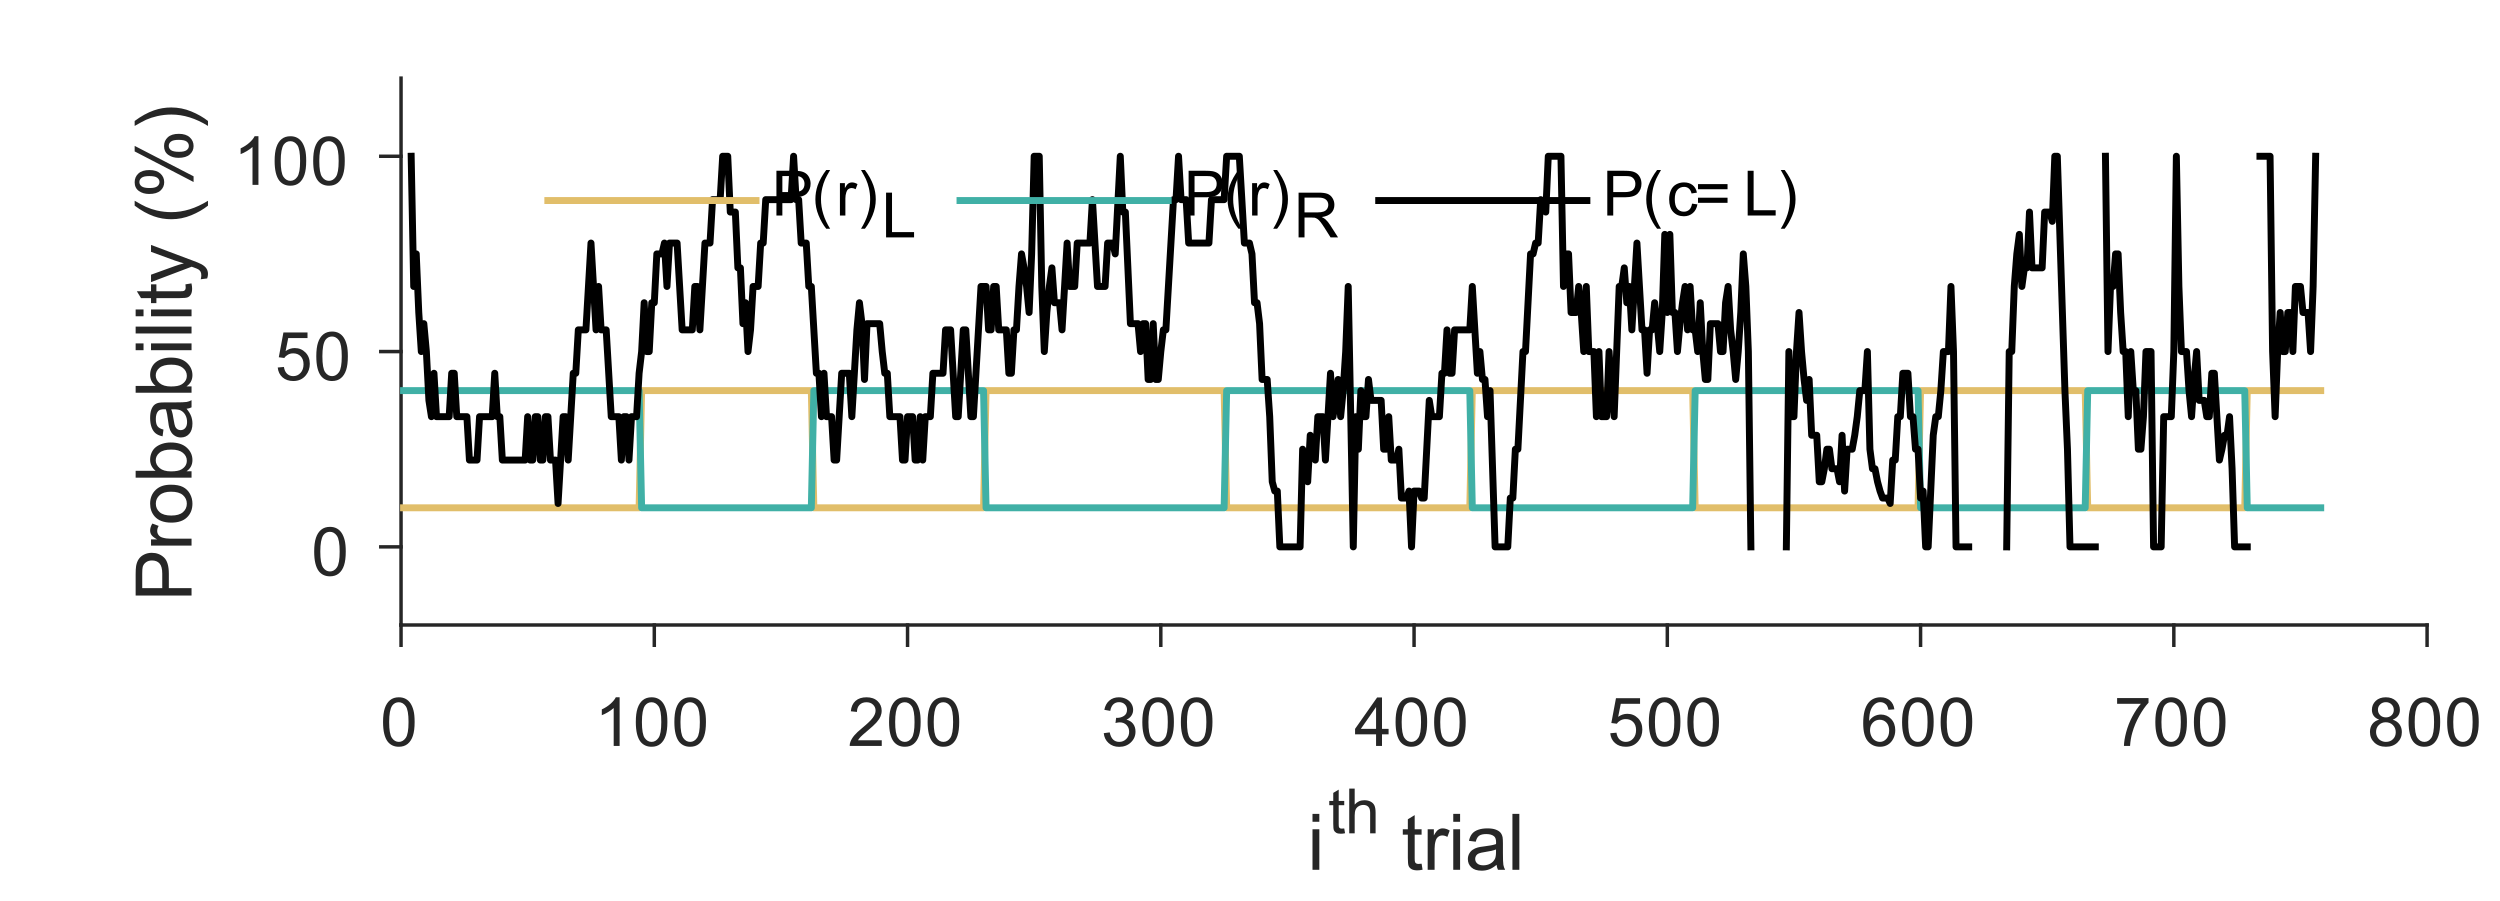 <?xml version="1.0"?>
<!DOCTYPE svg PUBLIC '-//W3C//DTD SVG 1.0//EN'
          'http://www.w3.org/TR/2001/REC-SVG-20010904/DTD/svg10.dtd'>
<svg xmlns:xlink="http://www.w3.org/1999/xlink" style="fill-opacity:1; color-rendering:auto; color-interpolation:auto; text-rendering:auto; stroke:black; stroke-linecap:square; stroke-miterlimit:10; shape-rendering:auto; stroke-opacity:1; fill:black; stroke-dasharray:none; font-weight:normal; stroke-width:1; font-family:'Dialog'; font-style:normal; stroke-linejoin:miter; font-size:12px; stroke-dashoffset:0; image-rendering:auto;" width="480" height="173" xmlns="http://www.w3.org/2000/svg"
><rect width="100%" height="100%" fill="#808080" stroke="none"/><!--Generated by the Batik Graphics2D SVG Generator--><defs id="genericDefs"
  /><g
  ><defs id="defs1"
    ><clipPath clipPathUnits="userSpaceOnUse" id="clipPath1"
      ><path d="M0 0 L480 0 L480 173 L0 173 L0 0 Z"
      /></clipPath
    ></defs
    ><g style="fill:white; stroke:white;"
    ><rect x="0" y="0" width="480" style="clip-path:url(#clipPath1); stroke:none;" height="173"
    /></g
    ><g style="fill:white; text-rendering:optimizeSpeed; color-rendering:optimizeSpeed; image-rendering:optimizeSpeed; shape-rendering:crispEdges; stroke:white; color-interpolation:sRGB;"
    ><rect x="0" width="480" height="173" y="0" style="stroke:none;"
    /></g
    ><g style="fill:white; text-rendering:geometricPrecision; image-rendering:optimizeQuality; color-rendering:optimizeQuality; stroke-linejoin:round; stroke:white; color-interpolation:linearRGB; stroke-width:0.667;"
    ><line y2="173" style="fill:none;" x1="0" x2="480" y1="173"
      /><line y2="0" style="fill:none;" x1="0" x2="0" y1="173"
      /><line x1="77" x2="466" y1="120" style="fill:none; stroke:rgb(38,38,38);" y2="120"
      /><line x1="77" x2="77" y1="120" style="fill:none; stroke:rgb(38,38,38);" y2="123.89"
      /><line x1="125.625" x2="125.625" y1="120" style="fill:none; stroke:rgb(38,38,38);" y2="123.89"
      /><line x1="174.25" x2="174.25" y1="120" style="fill:none; stroke:rgb(38,38,38);" y2="123.89"
      /><line x1="222.875" x2="222.875" y1="120" style="fill:none; stroke:rgb(38,38,38);" y2="123.89"
      /><line x1="271.5" x2="271.5" y1="120" style="fill:none; stroke:rgb(38,38,38);" y2="123.89"
      /><line x1="320.125" x2="320.125" y1="120" style="fill:none; stroke:rgb(38,38,38);" y2="123.89"
      /><line x1="368.75" x2="368.75" y1="120" style="fill:none; stroke:rgb(38,38,38);" y2="123.89"
      /><line x1="417.375" x2="417.375" y1="120" style="fill:none; stroke:rgb(38,38,38);" y2="123.89"
      /><line x1="466" x2="466" y1="120" style="fill:none; stroke:rgb(38,38,38);" y2="123.89"
    /></g
    ><g transform="translate(77,129.223)" style="font-size:13.333px; fill:rgb(38,38,38); text-rendering:geometricPrecision; color-rendering:optimizeQuality; image-rendering:optimizeQuality; stroke:rgb(38,38,38); color-interpolation:linearRGB;"
    ><path style="stroke:none;" d="M-3.453 9.406 Q-3.453 7.766 -3.117 6.758 Q-2.781 5.75 -2.109 5.203 Q-1.438 4.656 -0.422 4.656 Q0.328 4.656 0.891 4.961 Q1.453 5.266 1.82 5.828 Q2.188 6.391 2.398 7.211 Q2.609 8.031 2.609 9.406 Q2.609 11.047 2.273 12.055 Q1.938 13.062 1.266 13.609 Q0.594 14.156 -0.422 14.156 Q-1.766 14.156 -2.547 13.188 Q-3.453 12.031 -3.453 9.406 ZM-2.281 9.406 Q-2.281 11.703 -1.75 12.461 Q-1.219 13.219 -0.422 13.219 Q0.359 13.219 0.898 12.461 Q1.438 11.703 1.438 9.406 Q1.438 7.109 0.898 6.359 Q0.359 5.609 -0.438 5.609 Q-1.219 5.609 -1.703 6.266 Q-2.281 7.125 -2.281 9.406 Z"
    /></g
    ><g transform="translate(125.625,129.223)" style="font-size:13.333px; fill:rgb(38,38,38); text-rendering:geometricPrecision; color-rendering:optimizeQuality; image-rendering:optimizeQuality; stroke:rgb(38,38,38); color-interpolation:linearRGB;"
    ><path style="stroke:none;" d="M-6.656 14 L-7.797 14 L-7.797 6.719 Q-8.219 7.109 -8.883 7.508 Q-9.547 7.906 -10.078 8.094 L-10.078 6.984 Q-9.125 6.547 -8.406 5.906 Q-7.688 5.266 -7.391 4.656 L-6.656 4.656 L-6.656 14 ZM-3.549 9.406 Q-3.549 7.766 -3.213 6.758 Q-2.877 5.75 -2.206 5.203 Q-1.534 4.656 -0.518 4.656 Q0.232 4.656 0.794 4.961 Q1.357 5.266 1.724 5.828 Q2.091 6.391 2.302 7.211 Q2.513 8.031 2.513 9.406 Q2.513 11.047 2.177 12.055 Q1.841 13.062 1.169 13.609 Q0.497 14.156 -0.518 14.156 Q-1.862 14.156 -2.643 13.188 Q-3.549 12.031 -3.549 9.406 ZM-2.377 9.406 Q-2.377 11.703 -1.846 12.461 Q-1.315 13.219 -0.518 13.219 Q0.263 13.219 0.802 12.461 Q1.341 11.703 1.341 9.406 Q1.341 7.109 0.802 6.359 Q0.263 5.609 -0.534 5.609 Q-1.315 5.609 -1.799 6.266 Q-2.377 7.125 -2.377 9.406 ZM3.854 9.406 Q3.854 7.766 4.19 6.758 Q4.526 5.75 5.198 5.203 Q5.87 4.656 6.886 4.656 Q7.636 4.656 8.198 4.961 Q8.761 5.266 9.128 5.828 Q9.495 6.391 9.706 7.211 Q9.917 8.031 9.917 9.406 Q9.917 11.047 9.581 12.055 Q9.245 13.062 8.573 13.609 Q7.901 14.156 6.886 14.156 Q5.542 14.156 4.761 13.188 Q3.854 12.031 3.854 9.406 ZM5.026 9.406 Q5.026 11.703 5.558 12.461 Q6.089 13.219 6.886 13.219 Q7.667 13.219 8.206 12.461 Q8.745 11.703 8.745 9.406 Q8.745 7.109 8.206 6.359 Q7.667 5.609 6.87 5.609 Q6.089 5.609 5.604 6.266 Q5.026 7.125 5.026 9.406 Z"
    /></g
    ><g transform="translate(174.25,129.223)" style="font-size:13.333px; fill:rgb(38,38,38); text-rendering:geometricPrecision; color-rendering:optimizeQuality; image-rendering:optimizeQuality; stroke:rgb(38,38,38); color-interpolation:linearRGB;"
    ><path style="stroke:none;" d="M-4.953 12.906 L-4.953 14 L-11.109 14 Q-11.125 13.594 -10.969 13.203 Q-10.734 12.578 -10.219 11.969 Q-9.703 11.359 -8.719 10.562 Q-7.203 9.312 -6.672 8.586 Q-6.141 7.859 -6.141 7.219 Q-6.141 6.531 -6.625 6.07 Q-7.109 5.609 -7.891 5.609 Q-8.719 5.609 -9.211 6.102 Q-9.703 6.594 -9.719 7.469 L-10.891 7.344 Q-10.766 6.031 -9.984 5.344 Q-9.203 4.656 -7.875 4.656 Q-6.531 4.656 -5.75 5.398 Q-4.969 6.141 -4.969 7.234 Q-4.969 7.797 -5.195 8.336 Q-5.422 8.875 -5.953 9.477 Q-6.484 10.078 -7.719 11.109 Q-8.75 11.969 -9.039 12.281 Q-9.328 12.594 -9.516 12.906 L-4.953 12.906 ZM-3.549 9.406 Q-3.549 7.766 -3.213 6.758 Q-2.877 5.75 -2.206 5.203 Q-1.534 4.656 -0.518 4.656 Q0.232 4.656 0.794 4.961 Q1.357 5.266 1.724 5.828 Q2.091 6.391 2.302 7.211 Q2.513 8.031 2.513 9.406 Q2.513 11.047 2.177 12.055 Q1.841 13.062 1.169 13.609 Q0.497 14.156 -0.518 14.156 Q-1.862 14.156 -2.643 13.188 Q-3.549 12.031 -3.549 9.406 ZM-2.377 9.406 Q-2.377 11.703 -1.846 12.461 Q-1.315 13.219 -0.518 13.219 Q0.263 13.219 0.802 12.461 Q1.341 11.703 1.341 9.406 Q1.341 7.109 0.802 6.359 Q0.263 5.609 -0.534 5.609 Q-1.315 5.609 -1.799 6.266 Q-2.377 7.125 -2.377 9.406 ZM3.854 9.406 Q3.854 7.766 4.19 6.758 Q4.526 5.75 5.198 5.203 Q5.87 4.656 6.886 4.656 Q7.636 4.656 8.198 4.961 Q8.761 5.266 9.128 5.828 Q9.495 6.391 9.706 7.211 Q9.917 8.031 9.917 9.406 Q9.917 11.047 9.581 12.055 Q9.245 13.062 8.573 13.609 Q7.901 14.156 6.886 14.156 Q5.542 14.156 4.761 13.188 Q3.854 12.031 3.854 9.406 ZM5.026 9.406 Q5.026 11.703 5.558 12.461 Q6.089 13.219 6.886 13.219 Q7.667 13.219 8.206 12.461 Q8.745 11.703 8.745 9.406 Q8.745 7.109 8.206 6.359 Q7.667 5.609 6.87 5.609 Q6.089 5.609 5.604 6.266 Q5.026 7.125 5.026 9.406 Z"
    /></g
    ><g transform="translate(222.875,129.223)" style="font-size:13.333px; fill:rgb(38,38,38); text-rendering:geometricPrecision; color-rendering:optimizeQuality; image-rendering:optimizeQuality; stroke:rgb(38,38,38); color-interpolation:linearRGB;"
    ><path style="stroke:none;" d="M-10.953 11.547 L-9.812 11.391 Q-9.609 12.359 -9.141 12.789 Q-8.672 13.219 -7.984 13.219 Q-7.188 13.219 -6.633 12.664 Q-6.078 12.109 -6.078 11.281 Q-6.078 10.484 -6.586 9.977 Q-7.094 9.469 -7.891 9.469 Q-8.219 9.469 -8.703 9.594 L-8.578 8.594 Q-8.453 8.609 -8.391 8.609 Q-7.656 8.609 -7.07 8.227 Q-6.484 7.844 -6.484 7.047 Q-6.484 6.422 -6.914 6.008 Q-7.344 5.594 -8.016 5.594 Q-8.688 5.594 -9.125 6.016 Q-9.562 6.438 -9.703 7.266 L-10.844 7.062 Q-10.625 5.922 -9.883 5.289 Q-9.141 4.656 -8.047 4.656 Q-7.281 4.656 -6.641 4.984 Q-6 5.312 -5.656 5.875 Q-5.312 6.438 -5.312 7.078 Q-5.312 7.672 -5.641 8.172 Q-5.969 8.672 -6.594 8.953 Q-5.781 9.156 -5.32 9.75 Q-4.859 10.344 -4.859 11.25 Q-4.859 12.469 -5.75 13.32 Q-6.641 14.172 -8 14.172 Q-9.219 14.172 -10.031 13.438 Q-10.844 12.703 -10.953 11.547 ZM-3.549 9.406 Q-3.549 7.766 -3.213 6.758 Q-2.877 5.75 -2.206 5.203 Q-1.534 4.656 -0.518 4.656 Q0.232 4.656 0.794 4.961 Q1.357 5.266 1.724 5.828 Q2.091 6.391 2.302 7.211 Q2.513 8.031 2.513 9.406 Q2.513 11.047 2.177 12.055 Q1.841 13.062 1.169 13.609 Q0.497 14.156 -0.518 14.156 Q-1.862 14.156 -2.643 13.188 Q-3.549 12.031 -3.549 9.406 ZM-2.377 9.406 Q-2.377 11.703 -1.846 12.461 Q-1.315 13.219 -0.518 13.219 Q0.263 13.219 0.802 12.461 Q1.341 11.703 1.341 9.406 Q1.341 7.109 0.802 6.359 Q0.263 5.609 -0.534 5.609 Q-1.315 5.609 -1.799 6.266 Q-2.377 7.125 -2.377 9.406 ZM3.854 9.406 Q3.854 7.766 4.19 6.758 Q4.526 5.75 5.198 5.203 Q5.87 4.656 6.886 4.656 Q7.636 4.656 8.198 4.961 Q8.761 5.266 9.128 5.828 Q9.495 6.391 9.706 7.211 Q9.917 8.031 9.917 9.406 Q9.917 11.047 9.581 12.055 Q9.245 13.062 8.573 13.609 Q7.901 14.156 6.886 14.156 Q5.542 14.156 4.761 13.188 Q3.854 12.031 3.854 9.406 ZM5.026 9.406 Q5.026 11.703 5.558 12.461 Q6.089 13.219 6.886 13.219 Q7.667 13.219 8.206 12.461 Q8.745 11.703 8.745 9.406 Q8.745 7.109 8.206 6.359 Q7.667 5.609 6.87 5.609 Q6.089 5.609 5.604 6.266 Q5.026 7.125 5.026 9.406 Z"
    /></g
    ><g transform="translate(271.5,129.223)" style="font-size:13.333px; fill:rgb(38,38,38); text-rendering:geometricPrecision; color-rendering:optimizeQuality; image-rendering:optimizeQuality; stroke:rgb(38,38,38); color-interpolation:linearRGB;"
    ><path style="stroke:none;" d="M-7.297 14 L-7.297 11.766 L-11.328 11.766 L-11.328 10.719 L-7.094 4.688 L-6.156 4.688 L-6.156 10.719 L-4.891 10.719 L-4.891 11.766 L-6.156 11.766 L-6.156 14 L-7.297 14 ZM-7.297 10.719 L-7.297 6.531 L-10.219 10.719 L-7.297 10.719 ZM-3.549 9.406 Q-3.549 7.766 -3.213 6.758 Q-2.877 5.75 -2.206 5.203 Q-1.534 4.656 -0.518 4.656 Q0.232 4.656 0.794 4.961 Q1.357 5.266 1.724 5.828 Q2.091 6.391 2.302 7.211 Q2.513 8.031 2.513 9.406 Q2.513 11.047 2.177 12.055 Q1.841 13.062 1.169 13.609 Q0.497 14.156 -0.518 14.156 Q-1.862 14.156 -2.643 13.188 Q-3.549 12.031 -3.549 9.406 ZM-2.377 9.406 Q-2.377 11.703 -1.846 12.461 Q-1.315 13.219 -0.518 13.219 Q0.263 13.219 0.802 12.461 Q1.341 11.703 1.341 9.406 Q1.341 7.109 0.802 6.359 Q0.263 5.609 -0.534 5.609 Q-1.315 5.609 -1.799 6.266 Q-2.377 7.125 -2.377 9.406 ZM3.854 9.406 Q3.854 7.766 4.19 6.758 Q4.526 5.75 5.198 5.203 Q5.87 4.656 6.886 4.656 Q7.636 4.656 8.198 4.961 Q8.761 5.266 9.128 5.828 Q9.495 6.391 9.706 7.211 Q9.917 8.031 9.917 9.406 Q9.917 11.047 9.581 12.055 Q9.245 13.062 8.573 13.609 Q7.901 14.156 6.886 14.156 Q5.542 14.156 4.761 13.188 Q3.854 12.031 3.854 9.406 ZM5.026 9.406 Q5.026 11.703 5.558 12.461 Q6.089 13.219 6.886 13.219 Q7.667 13.219 8.206 12.461 Q8.745 11.703 8.745 9.406 Q8.745 7.109 8.206 6.359 Q7.667 5.609 6.87 5.609 Q6.089 5.609 5.604 6.266 Q5.026 7.125 5.026 9.406 Z"
    /></g
    ><g transform="translate(320.125,129.223)" style="font-size:13.333px; fill:rgb(38,38,38); text-rendering:geometricPrecision; color-rendering:optimizeQuality; image-rendering:optimizeQuality; stroke:rgb(38,38,38); color-interpolation:linearRGB;"
    ><path style="stroke:none;" d="M-10.953 11.562 L-9.766 11.453 Q-9.625 12.344 -9.141 12.781 Q-8.656 13.219 -7.969 13.219 Q-7.141 13.219 -6.57 12.594 Q-6 11.969 -6 10.953 Q-6 9.969 -6.547 9.406 Q-7.094 8.844 -7.984 8.844 Q-8.547 8.844 -8.992 9.094 Q-9.438 9.344 -9.688 9.734 L-10.75 9.594 L-9.859 4.828 L-5.234 4.828 L-5.234 5.906 L-8.938 5.906 L-9.438 8.406 Q-8.609 7.828 -7.688 7.828 Q-6.469 7.828 -5.633 8.672 Q-4.797 9.516 -4.797 10.844 Q-4.797 12.109 -5.531 13.031 Q-6.422 14.156 -7.969 14.156 Q-9.234 14.156 -10.039 13.445 Q-10.844 12.734 -10.953 11.562 ZM-3.549 9.406 Q-3.549 7.766 -3.213 6.758 Q-2.877 5.75 -2.206 5.203 Q-1.534 4.656 -0.518 4.656 Q0.232 4.656 0.794 4.961 Q1.357 5.266 1.724 5.828 Q2.091 6.391 2.302 7.211 Q2.513 8.031 2.513 9.406 Q2.513 11.047 2.177 12.055 Q1.841 13.062 1.169 13.609 Q0.497 14.156 -0.518 14.156 Q-1.862 14.156 -2.643 13.188 Q-3.549 12.031 -3.549 9.406 ZM-2.377 9.406 Q-2.377 11.703 -1.846 12.461 Q-1.315 13.219 -0.518 13.219 Q0.263 13.219 0.802 12.461 Q1.341 11.703 1.341 9.406 Q1.341 7.109 0.802 6.359 Q0.263 5.609 -0.534 5.609 Q-1.315 5.609 -1.799 6.266 Q-2.377 7.125 -2.377 9.406 ZM3.854 9.406 Q3.854 7.766 4.19 6.758 Q4.526 5.75 5.198 5.203 Q5.87 4.656 6.886 4.656 Q7.636 4.656 8.198 4.961 Q8.761 5.266 9.128 5.828 Q9.495 6.391 9.706 7.211 Q9.917 8.031 9.917 9.406 Q9.917 11.047 9.581 12.055 Q9.245 13.062 8.573 13.609 Q7.901 14.156 6.886 14.156 Q5.542 14.156 4.761 13.188 Q3.854 12.031 3.854 9.406 ZM5.026 9.406 Q5.026 11.703 5.558 12.461 Q6.089 13.219 6.886 13.219 Q7.667 13.219 8.206 12.461 Q8.745 11.703 8.745 9.406 Q8.745 7.109 8.206 6.359 Q7.667 5.609 6.87 5.609 Q6.089 5.609 5.604 6.266 Q5.026 7.125 5.026 9.406 Z"
    /></g
    ><g transform="translate(368.75,129.223)" style="font-size:13.333px; fill:rgb(38,38,38); text-rendering:geometricPrecision; color-rendering:optimizeQuality; image-rendering:optimizeQuality; stroke:rgb(38,38,38); color-interpolation:linearRGB;"
    ><path style="stroke:none;" d="M-5.031 6.969 L-6.172 7.062 Q-6.312 6.391 -6.594 6.078 Q-7.062 5.594 -7.734 5.594 Q-8.281 5.594 -8.703 5.906 Q-9.234 6.297 -9.547 7.047 Q-9.859 7.797 -9.875 9.203 Q-9.469 8.578 -8.867 8.273 Q-8.266 7.969 -7.609 7.969 Q-6.469 7.969 -5.664 8.805 Q-4.859 9.641 -4.859 10.984 Q-4.859 11.859 -5.242 12.609 Q-5.625 13.359 -6.281 13.758 Q-6.938 14.156 -7.781 14.156 Q-9.203 14.156 -10.109 13.109 Q-11.016 12.062 -11.016 9.641 Q-11.016 6.953 -10.016 5.719 Q-9.141 4.656 -7.672 4.656 Q-6.578 4.656 -5.875 5.273 Q-5.172 5.891 -5.031 6.969 ZM-9.703 10.984 Q-9.703 11.578 -9.453 12.117 Q-9.203 12.656 -8.75 12.938 Q-8.297 13.219 -7.797 13.219 Q-7.078 13.219 -6.555 12.633 Q-6.031 12.047 -6.031 11.047 Q-6.031 10.078 -6.547 9.523 Q-7.062 8.969 -7.844 8.969 Q-8.625 8.969 -9.164 9.523 Q-9.703 10.078 -9.703 10.984 ZM-3.549 9.406 Q-3.549 7.766 -3.213 6.758 Q-2.877 5.75 -2.206 5.203 Q-1.534 4.656 -0.518 4.656 Q0.232 4.656 0.794 4.961 Q1.357 5.266 1.724 5.828 Q2.091 6.391 2.302 7.211 Q2.513 8.031 2.513 9.406 Q2.513 11.047 2.177 12.055 Q1.841 13.062 1.169 13.609 Q0.497 14.156 -0.518 14.156 Q-1.862 14.156 -2.643 13.188 Q-3.549 12.031 -3.549 9.406 ZM-2.377 9.406 Q-2.377 11.703 -1.846 12.461 Q-1.315 13.219 -0.518 13.219 Q0.263 13.219 0.802 12.461 Q1.341 11.703 1.341 9.406 Q1.341 7.109 0.802 6.359 Q0.263 5.609 -0.534 5.609 Q-1.315 5.609 -1.799 6.266 Q-2.377 7.125 -2.377 9.406 ZM3.854 9.406 Q3.854 7.766 4.19 6.758 Q4.526 5.75 5.198 5.203 Q5.87 4.656 6.886 4.656 Q7.636 4.656 8.198 4.961 Q8.761 5.266 9.128 5.828 Q9.495 6.391 9.706 7.211 Q9.917 8.031 9.917 9.406 Q9.917 11.047 9.581 12.055 Q9.245 13.062 8.573 13.609 Q7.901 14.156 6.886 14.156 Q5.542 14.156 4.761 13.188 Q3.854 12.031 3.854 9.406 ZM5.026 9.406 Q5.026 11.703 5.558 12.461 Q6.089 13.219 6.886 13.219 Q7.667 13.219 8.206 12.461 Q8.745 11.703 8.745 9.406 Q8.745 7.109 8.206 6.359 Q7.667 5.609 6.87 5.609 Q6.089 5.609 5.604 6.266 Q5.026 7.125 5.026 9.406 Z"
    /></g
    ><g transform="translate(417.375,129.223)" style="font-size:13.333px; fill:rgb(38,38,38); text-rendering:geometricPrecision; color-rendering:optimizeQuality; image-rendering:optimizeQuality; stroke:rgb(38,38,38); color-interpolation:linearRGB;"
    ><path style="stroke:none;" d="M-10.891 5.906 L-10.891 4.812 L-4.859 4.812 L-4.859 5.703 Q-5.75 6.656 -6.625 8.219 Q-7.5 9.781 -7.969 11.438 Q-8.312 12.609 -8.406 14 L-9.578 14 Q-9.562 12.906 -9.148 11.352 Q-8.734 9.797 -7.969 8.352 Q-7.203 6.906 -6.328 5.906 L-10.891 5.906 ZM-3.549 9.406 Q-3.549 7.766 -3.213 6.758 Q-2.877 5.75 -2.206 5.203 Q-1.534 4.656 -0.518 4.656 Q0.232 4.656 0.794 4.961 Q1.357 5.266 1.724 5.828 Q2.091 6.391 2.302 7.211 Q2.513 8.031 2.513 9.406 Q2.513 11.047 2.177 12.055 Q1.841 13.062 1.169 13.609 Q0.497 14.156 -0.518 14.156 Q-1.862 14.156 -2.643 13.188 Q-3.549 12.031 -3.549 9.406 ZM-2.377 9.406 Q-2.377 11.703 -1.846 12.461 Q-1.315 13.219 -0.518 13.219 Q0.263 13.219 0.802 12.461 Q1.341 11.703 1.341 9.406 Q1.341 7.109 0.802 6.359 Q0.263 5.609 -0.534 5.609 Q-1.315 5.609 -1.799 6.266 Q-2.377 7.125 -2.377 9.406 ZM3.854 9.406 Q3.854 7.766 4.19 6.758 Q4.526 5.75 5.198 5.203 Q5.87 4.656 6.886 4.656 Q7.636 4.656 8.198 4.961 Q8.761 5.266 9.128 5.828 Q9.495 6.391 9.706 7.211 Q9.917 8.031 9.917 9.406 Q9.917 11.047 9.581 12.055 Q9.245 13.062 8.573 13.609 Q7.901 14.156 6.886 14.156 Q5.542 14.156 4.761 13.188 Q3.854 12.031 3.854 9.406 ZM5.026 9.406 Q5.026 11.703 5.558 12.461 Q6.089 13.219 6.886 13.219 Q7.667 13.219 8.206 12.461 Q8.745 11.703 8.745 9.406 Q8.745 7.109 8.206 6.359 Q7.667 5.609 6.87 5.609 Q6.089 5.609 5.604 6.266 Q5.026 7.125 5.026 9.406 Z"
    /></g
    ><g transform="translate(466,129.223)" style="font-size:13.333px; fill:rgb(38,38,38); text-rendering:geometricPrecision; color-rendering:optimizeQuality; image-rendering:optimizeQuality; stroke:rgb(38,38,38); color-interpolation:linearRGB;"
    ><path style="stroke:none;" d="M-9.203 8.953 Q-9.906 8.688 -10.25 8.211 Q-10.594 7.734 -10.594 7.062 Q-10.594 6.047 -9.867 5.352 Q-9.141 4.656 -7.922 4.656 Q-6.703 4.656 -5.961 5.367 Q-5.219 6.078 -5.219 7.094 Q-5.219 7.734 -5.562 8.211 Q-5.906 8.688 -6.594 8.953 Q-5.734 9.234 -5.289 9.859 Q-4.844 10.484 -4.844 11.344 Q-4.844 12.531 -5.688 13.344 Q-6.531 14.156 -7.906 14.156 Q-9.281 14.156 -10.125 13.344 Q-10.969 12.531 -10.969 11.312 Q-10.969 10.406 -10.508 9.789 Q-10.047 9.172 -9.203 8.953 ZM-9.438 7.016 Q-9.438 7.672 -9.008 8.094 Q-8.578 8.516 -7.906 8.516 Q-7.234 8.516 -6.812 8.102 Q-6.391 7.688 -6.391 7.078 Q-6.391 6.453 -6.828 6.023 Q-7.266 5.594 -7.906 5.594 Q-8.562 5.594 -9 6.016 Q-9.438 6.438 -9.438 7.016 ZM-9.797 11.312 Q-9.797 11.797 -9.562 12.258 Q-9.328 12.719 -8.875 12.969 Q-8.422 13.219 -7.891 13.219 Q-7.078 13.219 -6.547 12.695 Q-6.016 12.172 -6.016 11.359 Q-6.016 10.531 -6.562 9.992 Q-7.109 9.453 -7.938 9.453 Q-8.734 9.453 -9.266 9.984 Q-9.797 10.516 -9.797 11.312 ZM-3.549 9.406 Q-3.549 7.766 -3.213 6.758 Q-2.877 5.75 -2.206 5.203 Q-1.534 4.656 -0.518 4.656 Q0.232 4.656 0.794 4.961 Q1.357 5.266 1.724 5.828 Q2.091 6.391 2.302 7.211 Q2.513 8.031 2.513 9.406 Q2.513 11.047 2.177 12.055 Q1.841 13.062 1.169 13.609 Q0.497 14.156 -0.518 14.156 Q-1.862 14.156 -2.643 13.188 Q-3.549 12.031 -3.549 9.406 ZM-2.377 9.406 Q-2.377 11.703 -1.846 12.461 Q-1.315 13.219 -0.518 13.219 Q0.263 13.219 0.802 12.461 Q1.341 11.703 1.341 9.406 Q1.341 7.109 0.802 6.359 Q0.263 5.609 -0.534 5.609 Q-1.315 5.609 -1.799 6.266 Q-2.377 7.125 -2.377 9.406 ZM3.854 9.406 Q3.854 7.766 4.19 6.758 Q4.526 5.75 5.198 5.203 Q5.87 4.656 6.886 4.656 Q7.636 4.656 8.198 4.961 Q8.761 5.266 9.128 5.828 Q9.495 6.391 9.706 7.211 Q9.917 8.031 9.917 9.406 Q9.917 11.047 9.581 12.055 Q9.245 13.062 8.573 13.609 Q7.901 14.156 6.886 14.156 Q5.542 14.156 4.761 13.188 Q3.854 12.031 3.854 9.406 ZM5.026 9.406 Q5.026 11.703 5.558 12.461 Q6.089 13.219 6.886 13.219 Q7.667 13.219 8.206 12.461 Q8.745 11.703 8.745 9.406 Q8.745 7.109 8.206 6.359 Q7.667 5.609 6.87 5.609 Q6.089 5.609 5.604 6.266 Q5.026 7.125 5.026 9.406 Z"
    /></g
    ><g transform="translate(251,167)" style="font-size:14.667px; fill:rgb(38,38,38); text-rendering:geometricPrecision; color-rendering:optimizeQuality; image-rendering:optimizeQuality; stroke:rgb(38,38,38); color-interpolation:linearRGB;"
    ><path style="stroke:none;" d="M1 -9.219 L1 -10.734 L2.312 -10.734 L2.312 -9.219 L1 -9.219 ZM1 0 L1 -7.781 L2.312 -7.781 L2.312 0 L1 0 Z"
    /></g
    ><g transform="translate(255,160)" style="font-size:11.733px; fill:rgb(38,38,38); text-rendering:geometricPrecision; color-rendering:optimizeQuality; image-rendering:optimizeQuality; stroke:rgb(38,38,38); color-interpolation:linearRGB;"
    ><path style="stroke:none;" d="M3.094 -0.938 L3.25 -0.016 Q2.797 0.078 2.453 0.078 Q1.875 0.078 1.562 -0.102 Q1.25 -0.281 1.117 -0.578 Q0.984 -0.875 0.984 -1.828 L0.984 -5.406 L0.219 -5.406 L0.219 -6.219 L0.984 -6.219 L0.984 -7.766 L2.031 -8.391 L2.031 -6.219 L3.094 -6.219 L3.094 -5.406 L2.031 -5.406 L2.031 -1.766 Q2.031 -1.312 2.086 -1.188 Q2.141 -1.062 2.266 -0.984 Q2.391 -0.906 2.625 -0.906 Q2.812 -0.906 3.094 -0.938 ZM4.053 0 L4.053 -8.594 L5.1 -8.594 L5.1 -5.516 Q5.834 -6.359 6.959 -6.359 Q7.662 -6.359 8.17 -6.086 Q8.678 -5.812 8.896 -5.336 Q9.115 -4.859 9.115 -3.938 L9.115 0 L8.068 0 L8.068 -3.938 Q8.068 -4.734 7.725 -5.094 Q7.381 -5.453 6.756 -5.453 Q6.287 -5.453 5.873 -5.211 Q5.459 -4.969 5.279 -4.555 Q5.1 -4.141 5.1 -3.406 L5.1 0 L4.053 0 Z"
    /></g
    ><g transform="translate(265,167)" style="font-size:14.667px; fill:rgb(38,38,38); text-rendering:geometricPrecision; color-rendering:optimizeQuality; image-rendering:optimizeQuality; stroke:rgb(38,38,38); color-interpolation:linearRGB;"
    ><path style="stroke:none;" d="M7.947 -1.172 L8.134 -0.016 Q7.572 0.109 7.135 0.109 Q6.416 0.109 6.017 -0.125 Q5.619 -0.359 5.463 -0.727 Q5.306 -1.094 5.306 -2.281 L5.306 -6.75 L4.338 -6.75 L4.338 -7.781 L5.306 -7.781 L5.306 -9.703 L6.619 -10.5 L6.619 -7.781 L7.947 -7.781 L7.947 -6.75 L6.619 -6.75 L6.619 -2.203 Q6.619 -1.641 6.689 -1.477 Q6.76 -1.312 6.916 -1.219 Q7.072 -1.125 7.353 -1.125 Q7.588 -1.125 7.947 -1.172 ZM9.113 0 L9.113 -7.781 L10.3 -7.781 L10.3 -6.594 Q10.753 -7.422 11.144 -7.688 Q11.535 -7.953 11.988 -7.953 Q12.66 -7.953 13.347 -7.531 L12.894 -6.312 Q12.41 -6.594 11.925 -6.594 Q11.488 -6.594 11.144 -6.336 Q10.8 -6.078 10.66 -5.609 Q10.441 -4.906 10.441 -4.078 L10.441 0 L9.113 0 ZM14.025 -9.219 L14.025 -10.734 L15.337 -10.734 L15.337 -9.219 L14.025 -9.219 ZM14.025 0 L14.025 -7.781 L15.337 -7.781 L15.337 0 L14.025 0 ZM22.343 -0.953 Q21.609 -0.344 20.937 -0.086 Q20.265 0.172 19.484 0.172 Q18.203 0.172 17.515 -0.453 Q16.828 -1.078 16.828 -2.047 Q16.828 -2.625 17.085 -3.094 Q17.343 -3.562 17.765 -3.852 Q18.187 -4.141 18.718 -4.281 Q19.093 -4.391 19.89 -4.484 Q21.484 -4.672 22.234 -4.938 Q22.25 -5.203 22.25 -5.281 Q22.25 -6.094 21.875 -6.422 Q21.359 -6.859 20.375 -6.859 Q19.437 -6.859 18.992 -6.539 Q18.546 -6.219 18.343 -5.391 L17.046 -5.562 Q17.218 -6.391 17.625 -6.898 Q18.031 -7.406 18.796 -7.68 Q19.562 -7.953 20.562 -7.953 Q21.562 -7.953 22.179 -7.719 Q22.796 -7.484 23.093 -7.133 Q23.39 -6.781 23.5 -6.234 Q23.562 -5.891 23.562 -5.016 L23.562 -3.266 Q23.562 -1.422 23.648 -0.938 Q23.734 -0.453 23.984 0 L22.609 0 Q22.406 -0.406 22.343 -0.953 ZM22.234 -3.906 Q21.515 -3.609 20.078 -3.406 Q19.265 -3.281 18.929 -3.141 Q18.593 -3 18.414 -2.719 Q18.234 -2.438 18.234 -2.094 Q18.234 -1.562 18.632 -1.211 Q19.031 -0.859 19.796 -0.859 Q20.562 -0.859 21.156 -1.195 Q21.75 -1.531 22.031 -2.109 Q22.234 -2.547 22.234 -3.422 L22.234 -3.906 ZM25.385 0 L25.385 -10.734 L26.713 -10.734 L26.713 0 L25.385 0 Z"
    /></g
    ><g style="fill:rgb(38,38,38); text-rendering:geometricPrecision; image-rendering:optimizeQuality; color-rendering:optimizeQuality; stroke-linejoin:round; stroke:rgb(38,38,38); color-interpolation:linearRGB; stroke-width:0.667;"
    ><line y2="15" style="fill:none;" x1="77" x2="77" y1="120"
      /><line y2="105" style="fill:none;" x1="77" x2="73.11" y1="105"
      /><line y2="67.5" style="fill:none;" x1="77" x2="73.11" y1="67.5"
      /><line y2="30" style="fill:none;" x1="77" x2="73.11" y1="30"
    /></g
    ><g transform="translate(67.777,105)" style="font-size:13.333px; fill:rgb(38,38,38); text-rendering:geometricPrecision; color-rendering:optimizeQuality; image-rendering:optimizeQuality; stroke:rgb(38,38,38); color-interpolation:linearRGB;"
    ><path style="stroke:none;" d="M-7.453 0.906 Q-7.453 -0.734 -7.117 -1.742 Q-6.781 -2.75 -6.109 -3.297 Q-5.438 -3.844 -4.422 -3.844 Q-3.672 -3.844 -3.109 -3.539 Q-2.547 -3.234 -2.18 -2.672 Q-1.812 -2.109 -1.602 -1.289 Q-1.391 -0.469 -1.391 0.906 Q-1.391 2.547 -1.727 3.555 Q-2.062 4.562 -2.734 5.109 Q-3.406 5.656 -4.422 5.656 Q-5.766 5.656 -6.547 4.688 Q-7.453 3.531 -7.453 0.906 ZM-6.281 0.906 Q-6.281 3.203 -5.75 3.961 Q-5.219 4.719 -4.422 4.719 Q-3.641 4.719 -3.102 3.961 Q-2.562 3.203 -2.562 0.906 Q-2.562 -1.391 -3.102 -2.141 Q-3.641 -2.891 -4.438 -2.891 Q-5.219 -2.891 -5.703 -2.234 Q-6.281 -1.375 -6.281 0.906 Z"
    /></g
    ><g transform="translate(67.777,67.5)" style="font-size:13.333px; fill:rgb(38,38,38); text-rendering:geometricPrecision; color-rendering:optimizeQuality; image-rendering:optimizeQuality; stroke:rgb(38,38,38); color-interpolation:linearRGB;"
    ><path style="stroke:none;" d="M-14.453 3.062 L-13.266 2.953 Q-13.125 3.844 -12.641 4.281 Q-12.156 4.719 -11.469 4.719 Q-10.641 4.719 -10.07 4.094 Q-9.5 3.469 -9.5 2.453 Q-9.5 1.469 -10.047 0.906 Q-10.594 0.344 -11.484 0.344 Q-12.047 0.344 -12.492 0.594 Q-12.938 0.844 -13.188 1.234 L-14.25 1.094 L-13.359 -3.672 L-8.734 -3.672 L-8.734 -2.594 L-12.438 -2.594 L-12.938 -0.094 Q-12.109 -0.672 -11.188 -0.672 Q-9.969 -0.672 -9.133 0.172 Q-8.297 1.016 -8.297 2.344 Q-8.297 3.609 -9.031 4.531 Q-9.922 5.656 -11.469 5.656 Q-12.734 5.656 -13.539 4.945 Q-14.344 4.234 -14.453 3.062 ZM-7.049 0.906 Q-7.049 -0.734 -6.713 -1.742 Q-6.378 -2.75 -5.706 -3.297 Q-5.034 -3.844 -4.018 -3.844 Q-3.268 -3.844 -2.706 -3.539 Q-2.143 -3.234 -1.776 -2.672 Q-1.409 -2.109 -1.198 -1.289 Q-0.987 -0.469 -0.987 0.906 Q-0.987 2.547 -1.323 3.555 Q-1.659 4.562 -2.331 5.109 Q-3.002 5.656 -4.018 5.656 Q-5.362 5.656 -6.143 4.688 Q-7.049 3.531 -7.049 0.906 ZM-5.878 0.906 Q-5.878 3.203 -5.346 3.961 Q-4.815 4.719 -4.018 4.719 Q-3.237 4.719 -2.698 3.961 Q-2.159 3.203 -2.159 0.906 Q-2.159 -1.391 -2.698 -2.141 Q-3.237 -2.891 -4.034 -2.891 Q-4.815 -2.891 -5.299 -2.234 Q-5.878 -1.375 -5.878 0.906 Z"
    /></g
    ><g transform="translate(67.777,30)" style="font-size:13.333px; fill:rgb(38,38,38); text-rendering:geometricPrecision; color-rendering:optimizeQuality; image-rendering:optimizeQuality; stroke:rgb(38,38,38); color-interpolation:linearRGB;"
    ><path style="stroke:none;" d="M-18.156 5.5 L-19.297 5.5 L-19.297 -1.781 Q-19.719 -1.391 -20.383 -0.992 Q-21.047 -0.594 -21.578 -0.406 L-21.578 -1.516 Q-20.625 -1.953 -19.906 -2.594 Q-19.188 -3.234 -18.891 -3.844 L-18.156 -3.844 L-18.156 5.5 ZM-15.049 0.906 Q-15.049 -0.734 -14.713 -1.742 Q-14.377 -2.75 -13.706 -3.297 Q-13.034 -3.844 -12.018 -3.844 Q-11.268 -3.844 -10.706 -3.539 Q-10.143 -3.234 -9.776 -2.672 Q-9.409 -2.109 -9.198 -1.289 Q-8.987 -0.469 -8.987 0.906 Q-8.987 2.547 -9.323 3.555 Q-9.659 4.562 -10.331 5.109 Q-11.002 5.656 -12.018 5.656 Q-13.362 5.656 -14.143 4.688 Q-15.049 3.531 -15.049 0.906 ZM-13.877 0.906 Q-13.877 3.203 -13.346 3.961 Q-12.815 4.719 -12.018 4.719 Q-11.237 4.719 -10.698 3.961 Q-10.159 3.203 -10.159 0.906 Q-10.159 -1.391 -10.698 -2.141 Q-11.237 -2.891 -12.034 -2.891 Q-12.815 -2.891 -13.299 -2.234 Q-13.877 -1.375 -13.877 0.906 ZM-7.646 0.906 Q-7.646 -0.734 -7.31 -1.742 Q-6.974 -2.75 -6.302 -3.297 Q-5.63 -3.844 -4.614 -3.844 Q-3.864 -3.844 -3.302 -3.539 Q-2.739 -3.234 -2.372 -2.672 Q-2.005 -2.109 -1.794 -1.289 Q-1.583 -0.469 -1.583 0.906 Q-1.583 2.547 -1.919 3.555 Q-2.255 4.562 -2.927 5.109 Q-3.599 5.656 -4.614 5.656 Q-5.958 5.656 -6.739 4.688 Q-7.646 3.531 -7.646 0.906 ZM-6.474 0.906 Q-6.474 3.203 -5.942 3.961 Q-5.411 4.719 -4.614 4.719 Q-3.833 4.719 -3.294 3.961 Q-2.755 3.203 -2.755 0.906 Q-2.755 -1.391 -3.294 -2.141 Q-3.833 -2.891 -4.63 -2.891 Q-5.411 -2.891 -5.896 -2.234 Q-6.474 -1.375 -6.474 0.906 Z"
    /></g
    ><g transform="translate(40.777,67.5) rotate(-90)" style="font-size:14.667px; fill:rgb(38,38,38); text-rendering:geometricPrecision; color-rendering:optimizeQuality; image-rendering:optimizeQuality; stroke:rgb(38,38,38); color-interpolation:linearRGB;"
    ><path style="stroke:none;" d="M-46.844 -4 L-46.844 -14.734 L-42.797 -14.734 Q-41.719 -14.734 -41.156 -14.641 Q-40.375 -14.5 -39.836 -14.133 Q-39.297 -13.766 -38.969 -13.102 Q-38.641 -12.438 -38.641 -11.625 Q-38.641 -10.266 -39.516 -9.312 Q-40.391 -8.359 -42.672 -8.359 L-45.422 -8.359 L-45.422 -4 L-46.844 -4 ZM-45.422 -9.625 L-42.641 -9.625 Q-41.266 -9.625 -40.688 -10.141 Q-40.109 -10.656 -40.109 -11.594 Q-40.109 -12.266 -40.453 -12.742 Q-40.797 -13.219 -41.344 -13.375 Q-41.703 -13.469 -42.672 -13.469 L-45.422 -13.469 L-45.422 -9.625 ZM-37.256 -4 L-37.256 -11.781 L-36.068 -11.781 L-36.068 -10.594 Q-35.615 -11.422 -35.224 -11.688 Q-34.834 -11.953 -34.381 -11.953 Q-33.709 -11.953 -33.021 -11.531 L-33.474 -10.312 Q-33.959 -10.594 -34.443 -10.594 Q-34.881 -10.594 -35.224 -10.336 Q-35.568 -10.078 -35.709 -9.609 Q-35.928 -8.906 -35.928 -8.078 L-35.928 -4 L-37.256 -4 ZM-32.844 -7.891 Q-32.844 -10.047 -31.641 -11.094 Q-30.641 -11.953 -29.203 -11.953 Q-27.594 -11.953 -26.578 -10.906 Q-25.562 -9.859 -25.562 -8 Q-25.562 -6.5 -26.008 -5.641 Q-26.453 -4.781 -27.32 -4.305 Q-28.188 -3.828 -29.203 -3.828 Q-30.828 -3.828 -31.836 -4.875 Q-32.844 -5.922 -32.844 -7.891 ZM-31.484 -7.891 Q-31.484 -6.391 -30.836 -5.648 Q-30.188 -4.906 -29.203 -4.906 Q-28.219 -4.906 -27.562 -5.656 Q-26.906 -6.406 -26.906 -7.938 Q-26.906 -9.375 -27.562 -10.117 Q-28.219 -10.859 -29.203 -10.859 Q-30.188 -10.859 -30.836 -10.125 Q-31.484 -9.391 -31.484 -7.891 ZM-22.989 -4 L-24.208 -4 L-24.208 -14.734 L-22.896 -14.734 L-22.896 -10.906 Q-22.052 -11.953 -20.755 -11.953 Q-20.036 -11.953 -19.396 -11.664 Q-18.755 -11.375 -18.341 -10.852 Q-17.927 -10.328 -17.693 -9.586 Q-17.458 -8.844 -17.458 -8 Q-17.458 -6 -18.451 -4.914 Q-19.443 -3.828 -20.833 -3.828 Q-22.208 -3.828 -22.989 -4.969 L-22.989 -4 ZM-23.005 -7.953 Q-23.005 -6.547 -22.614 -5.922 Q-22.005 -4.906 -20.943 -4.906 Q-20.068 -4.906 -19.443 -5.656 Q-18.818 -6.406 -18.818 -7.891 Q-18.818 -9.422 -19.419 -10.148 Q-20.021 -10.875 -20.88 -10.875 Q-21.739 -10.875 -22.372 -10.125 Q-23.005 -9.375 -23.005 -7.953 ZM-10.979 -4.953 Q-11.713 -4.344 -12.385 -4.086 Q-13.057 -3.828 -13.838 -3.828 Q-15.12 -3.828 -15.807 -4.453 Q-16.495 -5.078 -16.495 -6.047 Q-16.495 -6.625 -16.237 -7.094 Q-15.979 -7.562 -15.557 -7.852 Q-15.135 -8.141 -14.604 -8.281 Q-14.229 -8.391 -13.432 -8.484 Q-11.838 -8.672 -11.088 -8.938 Q-11.073 -9.203 -11.073 -9.281 Q-11.073 -10.094 -11.448 -10.422 Q-11.963 -10.859 -12.948 -10.859 Q-13.885 -10.859 -14.331 -10.539 Q-14.776 -10.219 -14.979 -9.391 L-16.276 -9.562 Q-16.104 -10.391 -15.698 -10.898 Q-15.291 -11.406 -14.526 -11.68 Q-13.76 -11.953 -12.76 -11.953 Q-11.76 -11.953 -11.143 -11.719 Q-10.526 -11.484 -10.229 -11.133 Q-9.932 -10.781 -9.823 -10.234 Q-9.76 -9.891 -9.76 -9.016 L-9.76 -7.266 Q-9.76 -5.422 -9.674 -4.938 Q-9.588 -4.453 -9.338 -4 L-10.713 -4 Q-10.916 -4.406 -10.979 -4.953 ZM-11.088 -7.906 Q-11.807 -7.609 -13.245 -7.406 Q-14.057 -7.281 -14.393 -7.141 Q-14.729 -7 -14.909 -6.719 Q-15.088 -6.438 -15.088 -6.094 Q-15.088 -5.562 -14.69 -5.211 Q-14.291 -4.859 -13.526 -4.859 Q-12.76 -4.859 -12.166 -5.195 Q-11.573 -5.531 -11.291 -6.109 Q-11.088 -6.547 -11.088 -7.422 L-11.088 -7.906 ZM-6.687 -4 L-7.906 -4 L-7.906 -14.734 L-6.594 -14.734 L-6.594 -10.906 Q-5.75 -11.953 -4.453 -11.953 Q-3.734 -11.953 -3.094 -11.664 Q-2.453 -11.375 -2.039 -10.852 Q-1.625 -10.328 -1.39 -9.586 Q-1.156 -8.844 -1.156 -8 Q-1.156 -6 -2.148 -4.914 Q-3.14 -3.828 -4.531 -3.828 Q-5.906 -3.828 -6.687 -4.969 L-6.687 -4 ZM-6.703 -7.953 Q-6.703 -6.547 -6.312 -5.922 Q-5.703 -4.906 -4.64 -4.906 Q-3.765 -4.906 -3.14 -5.656 Q-2.515 -6.406 -2.515 -7.891 Q-2.515 -9.422 -3.117 -10.148 Q-3.719 -10.875 -4.578 -10.875 Q-5.437 -10.875 -6.07 -10.125 Q-6.703 -9.375 -6.703 -7.953 ZM0.261 -13.219 L0.261 -14.734 L1.573 -14.734 L1.573 -13.219 L0.261 -13.219 ZM0.261 -4 L0.261 -11.781 L1.573 -11.781 L1.573 -4 L0.261 -4 ZM3.47 -4 L3.47 -14.734 L4.798 -14.734 L4.798 -4 L3.47 -4 ZM6.773 -13.219 L6.773 -14.734 L8.085 -14.734 L8.085 -13.219 L6.773 -13.219 ZM6.773 -4 L6.773 -11.781 L8.085 -11.781 L8.085 -4 L6.773 -4 ZM12.904 -5.172 L13.092 -4.016 Q12.529 -3.891 12.092 -3.891 Q11.373 -3.891 10.974 -4.125 Q10.576 -4.359 10.42 -4.727 Q10.264 -5.094 10.264 -6.281 L10.264 -10.75 L9.295 -10.75 L9.295 -11.781 L10.264 -11.781 L10.264 -13.703 L11.576 -14.5 L11.576 -11.781 L12.904 -11.781 L12.904 -10.75 L11.576 -10.75 L11.576 -6.203 Q11.576 -5.641 11.646 -5.477 Q11.717 -5.312 11.873 -5.219 Q12.029 -5.125 12.31 -5.125 Q12.545 -5.125 12.904 -5.172 ZM14.039 -1 L13.882 -2.234 Q14.32 -2.125 14.632 -2.125 Q15.085 -2.125 15.343 -2.273 Q15.601 -2.422 15.773 -2.688 Q15.898 -2.875 16.179 -3.656 Q16.21 -3.766 16.289 -3.984 L13.335 -11.781 L14.757 -11.781 L16.382 -7.281 Q16.695 -6.422 16.945 -5.469 Q17.179 -6.375 17.492 -7.25 L19.148 -11.781 L20.476 -11.781 L17.507 -3.875 Q17.039 -2.594 16.773 -2.109 Q16.414 -1.453 15.96 -1.148 Q15.507 -0.844 14.882 -0.844 Q14.507 -0.844 14.039 -1 ZM28.017 -0.844 Q26.923 -2.219 26.165 -4.062 Q25.407 -5.906 25.407 -7.891 Q25.407 -9.625 25.97 -11.234 Q26.626 -13.078 28.017 -14.922 L28.954 -14.922 Q28.064 -13.391 27.782 -12.75 Q27.329 -11.734 27.079 -10.641 Q26.767 -9.266 26.767 -7.875 Q26.767 -4.359 28.954 -0.844 L28.017 -0.844 ZM30.257 -12.156 Q30.257 -13.312 30.835 -14.117 Q31.413 -14.922 32.507 -14.922 Q33.523 -14.922 34.187 -14.203 Q34.851 -13.484 34.851 -12.078 Q34.851 -10.719 34.179 -9.984 Q33.507 -9.25 32.523 -9.25 Q31.554 -9.25 30.905 -9.969 Q30.257 -10.688 30.257 -12.156 ZM32.554 -14.016 Q32.054 -14.016 31.726 -13.586 Q31.398 -13.156 31.398 -12.031 Q31.398 -11 31.733 -10.578 Q32.069 -10.156 32.554 -10.156 Q33.038 -10.156 33.366 -10.578 Q33.694 -11 33.694 -12.125 Q33.694 -13.172 33.366 -13.594 Q33.038 -14.016 32.554 -14.016 ZM32.554 -3.609 L38.429 -14.922 L39.491 -14.922 L33.648 -3.609 L32.554 -3.609 ZM37.194 -6.516 Q37.194 -7.672 37.773 -8.477 Q38.351 -9.281 39.46 -9.281 Q40.476 -9.281 41.14 -8.562 Q41.804 -7.844 41.804 -6.438 Q41.804 -5.078 41.132 -4.344 Q40.46 -3.609 39.46 -3.609 Q38.491 -3.609 37.843 -4.336 Q37.194 -5.062 37.194 -6.516 ZM39.491 -8.375 Q38.991 -8.375 38.671 -7.945 Q38.351 -7.516 38.351 -6.391 Q38.351 -5.359 38.679 -4.938 Q39.007 -4.516 39.491 -4.516 Q39.991 -4.516 40.319 -4.938 Q40.648 -5.359 40.648 -6.484 Q40.648 -7.531 40.319 -7.953 Q39.991 -8.375 39.491 -8.375 ZM44.273 -0.844 L43.32 -0.844 Q45.507 -4.359 45.507 -7.875 Q45.507 -9.266 45.195 -10.609 Q44.945 -11.719 44.507 -12.719 Q44.211 -13.375 43.32 -14.922 L44.273 -14.922 Q45.648 -13.078 46.304 -11.234 Q46.867 -9.625 46.867 -7.891 Q46.867 -5.906 46.109 -4.062 Q45.351 -2.219 44.273 -0.844 Z"
    /></g
    ><g style="stroke-linecap:butt; fill:rgb(225,190,106); text-rendering:geometricPrecision; image-rendering:optimizeQuality; color-rendering:optimizeQuality; stroke-linejoin:round; stroke:rgb(225,190,106); color-interpolation:linearRGB; stroke-width:1.333;"
    ><path d="M77.486 97.5 L77.972 97.5 L78.459 97.5 L78.945 97.5 L79.431 97.5 L79.918 97.5 L80.404 97.5 L80.89 97.5 L81.376 97.5 L81.862 97.5 L82.349 97.5 L82.835 97.5 L83.321 97.5 L83.808 97.5 L84.294 97.5 L84.78 97.5 L85.266 97.5 L85.752 97.5 L86.239 97.5 L86.725 97.5 L87.211 97.5 L87.698 97.5 L88.184 97.5 L88.67 97.5 L89.156 97.5 L89.642 97.5 L90.129 97.5 L90.615 97.5 L91.101 97.5 L91.588 97.5 L92.074 97.5 L92.56 97.5 L93.046 97.5 L93.532 97.5 L94.019 97.5 L94.505 97.5 L94.991 97.5 L95.478 97.5 L95.964 97.5 L96.45 97.5 L96.936 97.5 L97.422 97.5 L97.909 97.5 L98.395 97.5 L98.881 97.5 L99.368 97.5 L99.854 97.5 L100.34 97.5 L100.826 97.5 L101.312 97.5 L101.799 97.5 L102.285 97.5 L102.771 97.5 L103.257 97.5 L103.744 97.5 L104.23 97.5 L104.716 97.5 L105.203 97.5 L105.689 97.5 L106.175 97.5 L106.661 97.5 L107.147 97.5 L107.634 97.5 L108.12 97.5 L108.606 97.5 L109.093 97.5 L109.579 97.5 L110.065 97.5 L110.551 97.5 L111.037 97.5 L111.524 97.5 L112.01 97.5 L112.496 97.5 L112.983 97.5 L113.469 97.5 L113.955 97.5 L114.441 97.5 L114.927 97.5 L115.414 97.5 L115.9 97.5 L116.386 97.5 L116.873 97.5 L117.359 97.5 L117.845 97.5 L118.331 97.5 L118.817 97.5 L119.304 97.5 L119.79 97.5 L120.276 97.5 L120.763 97.5 L121.249 97.5 L121.735 97.5 L122.221 97.5 L122.707 97.5 L123.194 75 L123.68 75 L124.166 75 L124.653 75 L125.139 75 L125.625 75 L126.111 75 L126.597 75 L127.084 75 L127.57 75 L128.056 75 L128.542 75 L129.029 75 L129.515 75 L130.001 75 L130.488 75 L130.974 75 L131.46 75 L131.946 75 L132.433 75 L132.919 75 L133.405 75 L133.891 75 L134.377 75 L134.864 75 L135.35 75 L135.836 75 L136.322 75 L136.809 75 L137.295 75 L137.781 75 L138.268 75 L138.754 75 L139.24 75 L139.726 75 L140.213 75 L140.699 75 L141.185 75 L141.671 75 L142.157 75 L142.644 75 L143.13 75 L143.616 75 L144.102 75 L144.589 75 L145.075 75 L145.561 75 L146.048 75 L146.534 75 L147.02 75 L147.506 75 L147.993 75 L148.479 75 L148.965 75 L149.451 75 L149.938 75 L150.424 75 L150.91 75 L151.396 75 L151.882 75 L152.369 75 L152.855 75 L153.341 75 L153.827 75 L154.314 75 L154.8 75 L155.286 75 L155.773 75 L156.259 97.5 L156.745 97.5 L157.231 97.5 L157.718 97.5 L158.204 97.5 L158.69 97.5 L159.176 97.5 L159.662 97.5 L160.149 97.5 L160.635 97.5 L161.121 97.5 L161.607 97.5 L162.094 97.5 L162.58 97.5 L163.066 97.5 L163.553 97.5 L164.039 97.5 L164.525 97.5 L165.011 97.5 L165.498 97.5 L165.984 97.5 L166.47 97.5 L166.956 97.5 L167.442 97.5 L167.929 97.5 L168.415 97.5 L168.901 97.5 L169.387 97.5 L169.874 97.5 L170.36 97.5 L170.846 97.5 L171.333 97.5 L171.819 97.5 L172.305 97.5 L172.791 97.5 L173.278 97.5 L173.764 97.5 L174.25 97.5 L174.736 97.5 L175.222 97.5 L175.709 97.5 L176.195 97.5 L176.681 97.5 L177.167 97.5 L177.654 97.5 L178.14 97.5 L178.626 97.5 L179.113 97.5 L179.599 97.5 L180.085 97.5 L180.571 97.5 L181.058 97.5 L181.544 97.5 L182.03 97.5 L182.516 97.5 L183.002 97.5 L183.489 97.5 L183.975 97.5 L184.461 97.5 L184.947 97.5 L185.434 97.5 L185.92 97.5 L186.406 97.5 L186.893 97.5 L187.379 97.5 L187.865 97.5 L188.351 97.5 L188.838 97.5 L189.324 75 L189.81 75 L190.296 75 L190.782 75 L191.269 75 L191.755 75 L192.241 75 L192.727 75 L193.214 75 L193.7 75 L194.186 75 L194.673 75 L195.159 75 L195.645 75 L196.131 75 L196.618 75 L197.104 75 L197.59 75 L198.076 75 L198.562 75 L199.049 75 L199.535 75 L200.021 75 L200.507 75 L200.994 75 L201.48 75 L201.966 75 L202.452 75 L202.939 75 L203.425 75 L203.911 75 L204.398 75 L204.884 75 L205.37 75 L205.856 75 L206.343 75 L206.829 75 L207.315 75 L207.801 75 L208.287 75 L208.774 75 L209.26 75 L209.746 75 L210.232 75 L210.719 75 L211.205 75 L211.691 75 L212.178 75 L212.664 75 L213.15 75 L213.636 75 L214.123 75 L214.609 75 L215.095 75 L215.581 75 L216.067 75 L216.554 75 L217.04 75 L217.526 75 L218.012 75 L218.499 75 L218.985 75 L219.471 75 L219.958 75 L220.444 75 L220.93 75 L221.416 75 L221.903 75 L222.389 75 L222.875 75 L223.361 75 L223.847 75 L224.334 75 L224.82 75 L225.306 75 L225.792 75 L226.279 75 L226.765 75 L227.251 75 L227.738 75 L228.224 75 L228.71 75 L229.196 75 L229.683 75 L230.169 75 L230.655 75 L231.141 75 L231.627 75 L232.114 75 L232.6 75 L233.086 75 L233.572 75 L234.059 75 L234.545 75 L235.031 75 L235.518 97.5 L236.004 97.5 L236.49 97.5 L236.976 97.5 L237.463 97.5 L237.949 97.5 L238.435 97.5 L238.921 97.5 L239.407 97.5 L239.894 97.5 L240.38 97.5 L240.866 97.5 L241.352 97.5 L241.839 97.5 L242.325 97.5 L242.811 97.5 L243.298 97.5 L243.784 97.5 L244.27 97.5 L244.756 97.5 L245.243 97.5 L245.729 97.5 L246.215 97.5 L246.701 97.5 L247.188 97.5 L247.674 97.5 L248.16 97.5 L248.646 97.5 L249.132 97.5 L249.619 97.5 L250.105 97.5 L250.591 97.5 L251.077 97.5 L251.564 97.5 L252.05 97.5 L252.536 97.5 L253.023 97.5 L253.509 97.5 L253.995 97.5 L254.481 97.5 L254.968 97.5 L255.454 97.5 L255.94 97.5 L256.426 97.5 L256.913 97.5 L257.399 97.5 L257.885 97.5 L258.371 97.5 L258.858 97.5 L259.344 97.5 L259.83 97.5 L260.316 97.5 L260.803 97.5 L261.289 97.5 L261.775 97.5 L262.261 97.5 L262.748 97.5 L263.234 97.5 L263.72 97.5 L264.206 97.5 L264.692 97.5 L265.179 97.5 L265.665 97.5 L266.151 97.5 L266.637 97.5 L267.124 97.5 L267.61 97.5 L268.096 97.5 L268.582 97.5 L269.069 97.5 L269.555 97.5 L270.041 97.5 L270.527 97.5 L271.014 97.5 L271.5 97.5 L271.986 97.5 L272.473 97.5 L272.959 97.5 L273.445 97.5 L273.931 97.5 L274.418 97.5 L274.904 97.5 L275.39 97.5 L275.876 97.5 L276.363 97.5 L276.849 97.5 L277.335 97.5 L277.821 97.5 L278.308 97.5 L278.794 97.5 L279.28 97.5 L279.766 97.5 L280.252 97.5 L280.739 97.5 L281.225 97.5 L281.711 97.5 L282.197 97.5 L282.684 75 L283.17 75 L283.656 75 L284.142 75 L284.629 75 L285.115 75 L285.601 75 L286.087 75 L286.574 75 L287.06 75 L287.546 75 L288.033 75 L288.519 75 L289.005 75 L289.491 75 L289.978 75 L290.464 75 L290.95 75 L291.436 75 L291.923 75 L292.409 75 L292.895 75 L293.381 75 L293.868 75 L294.354 75 L294.84 75 L295.326 75 L295.812 75 L296.299 75 L296.785 75 L297.271 75 L297.757 75 L298.244 75 L298.73 75 L299.216 75 L299.702 75 L300.189 75 L300.675 75 L301.161 75 L301.647 75 L302.134 75 L302.62 75 L303.106 75 L303.592 75 L304.079 75 L304.565 75 L305.051 75 L305.538 75 L306.024 75 L306.51 75 L306.996 75 L307.483 75 L307.969 75 L308.455 75 L308.941 75 L309.428 75 L309.914 75 L310.4 75 L310.886 75 L311.373 75 L311.859 75 L312.345 75 L312.831 75 L313.317 75 L313.804 75 L314.29 75 L314.776 75 L315.262 75 L315.749 75 L316.235 75 L316.721 75 L317.207 75 L317.694 75 L318.18 75 L318.666 75 L319.152 75 L319.639 75 L320.125 75 L320.611 75 L321.098 75 L321.584 75 L322.07 75 L322.556 75 L323.043 75 L323.529 75 L324.015 75 L324.501 75 L324.988 75 L325.474 97.5 L325.96 97.5 L326.446 97.5 L326.933 97.5 L327.419 97.5 L327.905 97.5 L328.391 97.5 L328.877 97.5 L329.364 97.5 L329.85 97.5 L330.336 97.5 L330.822 97.5 L331.309 97.5 L331.795 97.5 L332.281 97.5 L332.767 97.5 L333.254 97.5 L333.74 97.5 L334.226 97.5 L334.712 97.5 L335.199 97.5 L335.685 97.5 L336.171 97.5 L336.658 97.5 L337.144 97.5 L337.63 97.5 L338.116 97.5 L338.603 97.5 L339.089 97.5 L339.575 97.5 L340.061 97.5 L340.548 97.5 L341.034 97.5 L341.52 97.5 L342.006 97.5 L342.493 97.5 L342.979 97.5 L343.465 97.5 L343.951 97.5 L344.438 97.5 L344.924 97.5 L345.41 97.5 L345.896 97.5 L346.382 97.5 L346.869 97.5 L347.355 97.5 L347.841 97.5 L348.327 97.5 L348.814 97.5 L349.3 97.5 L349.786 97.5 L350.272 97.5 L350.759 97.5 L351.245 97.5 L351.731 97.5 L352.217 97.5 L352.704 97.5 L353.19 97.5 L353.676 97.5 L354.163 97.5 L354.649 97.5 L355.135 97.5 L355.621 97.5 L356.108 97.5 L356.594 97.5 L357.08 97.5 L357.566 97.5 L358.053 97.5 L358.539 97.5 L359.025 97.5 L359.511 97.5 L359.998 97.5 L360.484 97.5 L360.97 97.5 L361.456 97.5 L361.942 97.5 L362.429 97.5 L362.915 97.5 L363.401 97.5 L363.887 97.5 L364.374 97.5 L364.86 97.5 L365.346 97.5 L365.832 97.5 L366.319 97.5 L366.805 97.5 L367.291 97.5 L367.777 97.5 L368.264 97.5 L368.75 75 L369.236 75 L369.723 75 L370.209 75 L370.695 75 L371.181 75 L371.668 75 L372.154 75 L372.64 75 L373.126 75 L373.613 75 L374.099 75 L374.585 75 L375.071 75 L375.558 75 L376.044 75 L376.53 75 L377.016 75 L377.502 75 L377.989 75 L378.475 75 L378.961 75 L379.447 75 L379.934 75 L380.42 75 L380.906 75 L381.392 75 L381.879 75 L382.365 75 L382.851 75 L383.337 75 L383.824 75 L384.31 75 L384.796 75 L385.283 75 L385.769 75 L386.255 75 L386.741 75 L387.228 75 L387.714 75 L388.2 75 L388.686 75 L389.173 75 L389.659 75 L390.145 75 L390.631 75 L391.118 75 L391.604 75 L392.09 75 L392.576 75 L393.062 75 L393.549 75 L394.035 75 L394.521 75 L395.007 75 L395.494 75 L395.98 75 L396.466 75 L396.952 75 L397.439 75 L397.925 75 L398.411 75 L398.897 75 L399.384 75 L399.87 75 L400.356 75 L400.842 97.5 L401.329 97.5 L401.815 97.5 L402.301 97.5 L402.788 97.5 L403.274 97.5 L403.76 97.5 L404.246 97.5 L404.733 97.5 L405.219 97.5 L405.705 97.5 L406.191 97.5 L406.678 97.5 L407.164 97.5 L407.65 97.5 L408.136 97.5 L408.623 97.5 L409.109 97.5 L409.595 97.5 L410.081 97.5 L410.567 97.5 L411.054 97.5 L411.54 97.5 L412.026 97.5 L412.512 97.5 L412.999 97.5 L413.485 97.5 L413.971 97.5 L414.457 97.5 L414.944 97.5 L415.43 97.5 L415.916 97.5 L416.402 97.5 L416.889 97.5 L417.375 97.5 L417.861 97.5 L418.348 97.5 L418.834 97.5 L419.32 97.5 L419.806 97.5 L420.293 97.5 L420.779 97.5 L421.265 97.5 L421.751 97.5 L422.238 97.5 L422.724 97.5 L423.21 97.5 L423.696 97.5 L424.183 97.5 L424.669 97.5 L425.155 97.5 L425.641 97.5 L426.127 97.5 L426.614 97.5 L427.1 97.5 L427.586 97.5 L428.072 97.5 L428.559 97.5 L429.045 97.5 L429.531 97.5 L430.017 97.5 L430.504 97.5 L430.99 97.5 L431.476 75 L431.962 75 L432.449 75 L432.935 75 L433.421 75 L433.908 75 L434.394 75 L434.88 75 L435.366 75 L435.853 75 L436.339 75 L436.825 75 L437.311 75 L437.798 75 L438.284 75 L438.77 75 L439.256 75 L439.743 75 L440.229 75 L440.715 75 L441.201 75 L441.688 75 L442.174 75 L442.66 75 L443.146 75 L443.632 75 L444.119 75 L444.605 75 L445.091 75 L445.577 75" style="fill:none; fill-rule:evenodd;"
      /><path d="M77.486 75 L77.972 75 L78.459 75 L78.945 75 L79.431 75 L79.918 75 L80.404 75 L80.89 75 L81.376 75 L81.862 75 L82.349 75 L82.835 75 L83.321 75 L83.808 75 L84.294 75 L84.78 75 L85.266 75 L85.752 75 L86.239 75 L86.725 75 L87.211 75 L87.698 75 L88.184 75 L88.67 75 L89.156 75 L89.642 75 L90.129 75 L90.615 75 L91.101 75 L91.588 75 L92.074 75 L92.56 75 L93.046 75 L93.532 75 L94.019 75 L94.505 75 L94.991 75 L95.478 75 L95.964 75 L96.45 75 L96.936 75 L97.422 75 L97.909 75 L98.395 75 L98.881 75 L99.368 75 L99.854 75 L100.34 75 L100.826 75 L101.312 75 L101.799 75 L102.285 75 L102.771 75 L103.257 75 L103.744 75 L104.23 75 L104.716 75 L105.203 75 L105.689 75 L106.175 75 L106.661 75 L107.147 75 L107.634 75 L108.12 75 L108.606 75 L109.093 75 L109.579 75 L110.065 75 L110.551 75 L111.037 75 L111.524 75 L112.01 75 L112.496 75 L112.983 75 L113.469 75 L113.955 75 L114.441 75 L114.927 75 L115.414 75 L115.9 75 L116.386 75 L116.873 75 L117.359 75 L117.845 75 L118.331 75 L118.817 75 L119.304 75 L119.79 75 L120.276 75 L120.763 75 L121.249 75 L121.735 75 L122.221 75 L122.707 75 L123.194 97.5 L123.68 97.5 L124.166 97.5 L124.653 97.5 L125.139 97.5 L125.625 97.5 L126.111 97.5 L126.597 97.5 L127.084 97.5 L127.57 97.5 L128.056 97.5 L128.542 97.5 L129.029 97.5 L129.515 97.5 L130.001 97.5 L130.488 97.5 L130.974 97.5 L131.46 97.5 L131.946 97.5 L132.433 97.5 L132.919 97.5 L133.405 97.5 L133.891 97.5 L134.377 97.5 L134.864 97.5 L135.35 97.5 L135.836 97.5 L136.322 97.5 L136.809 97.5 L137.295 97.5 L137.781 97.5 L138.268 97.5 L138.754 97.5 L139.24 97.5 L139.726 97.5 L140.213 97.5 L140.699 97.5 L141.185 97.5 L141.671 97.5 L142.157 97.5 L142.644 97.5 L143.13 97.5 L143.616 97.5 L144.102 97.5 L144.589 97.5 L145.075 97.5 L145.561 97.5 L146.048 97.5 L146.534 97.5 L147.02 97.5 L147.506 97.5 L147.993 97.5 L148.479 97.5 L148.965 97.5 L149.451 97.5 L149.938 97.5 L150.424 97.5 L150.91 97.5 L151.396 97.5 L151.882 97.5 L152.369 97.5 L152.855 97.5 L153.341 97.5 L153.827 97.5 L154.314 97.5 L154.8 97.5 L155.286 97.5 L155.773 97.5 L156.259 75 L156.745 75 L157.231 75 L157.718 75 L158.204 75 L158.69 75 L159.176 75 L159.662 75 L160.149 75 L160.635 75 L161.121 75 L161.607 75 L162.094 75 L162.58 75 L163.066 75 L163.553 75 L164.039 75 L164.525 75 L165.011 75 L165.498 75 L165.984 75 L166.47 75 L166.956 75 L167.442 75 L167.929 75 L168.415 75 L168.901 75 L169.387 75 L169.874 75 L170.36 75 L170.846 75 L171.333 75 L171.819 75 L172.305 75 L172.791 75 L173.278 75 L173.764 75 L174.25 75 L174.736 75 L175.222 75 L175.709 75 L176.195 75 L176.681 75 L177.167 75 L177.654 75 L178.14 75 L178.626 75 L179.113 75 L179.599 75 L180.085 75 L180.571 75 L181.058 75 L181.544 75 L182.03 75 L182.516 75 L183.002 75 L183.489 75 L183.975 75 L184.461 75 L184.947 75 L185.434 75 L185.92 75 L186.406 75 L186.893 75 L187.379 75 L187.865 75 L188.351 75 L188.838 75 L189.324 97.5 L189.81 97.5 L190.296 97.5 L190.782 97.5 L191.269 97.5 L191.755 97.5 L192.241 97.5 L192.727 97.5 L193.214 97.5 L193.7 97.5 L194.186 97.5 L194.673 97.5 L195.159 97.5 L195.645 97.5 L196.131 97.5 L196.618 97.5 L197.104 97.5 L197.59 97.5 L198.076 97.5 L198.562 97.5 L199.049 97.5 L199.535 97.5 L200.021 97.5 L200.507 97.5 L200.994 97.5 L201.48 97.5 L201.966 97.5 L202.452 97.5 L202.939 97.5 L203.425 97.5 L203.911 97.5 L204.398 97.5 L204.884 97.5 L205.37 97.5 L205.856 97.5 L206.343 97.5 L206.829 97.5 L207.315 97.5 L207.801 97.5 L208.287 97.5 L208.774 97.5 L209.26 97.5 L209.746 97.5 L210.232 97.5 L210.719 97.5 L211.205 97.5 L211.691 97.5 L212.178 97.5 L212.664 97.5 L213.15 97.5 L213.636 97.5 L214.123 97.5 L214.609 97.5 L215.095 97.5 L215.581 97.5 L216.067 97.5 L216.554 97.5 L217.04 97.5 L217.526 97.5 L218.012 97.5 L218.499 97.5 L218.985 97.5 L219.471 97.5 L219.958 97.5 L220.444 97.5 L220.93 97.5 L221.416 97.5 L221.903 97.5 L222.389 97.5 L222.875 97.5 L223.361 97.5 L223.847 97.5 L224.334 97.5 L224.82 97.5 L225.306 97.5 L225.792 97.5 L226.279 97.5 L226.765 97.5 L227.251 97.5 L227.738 97.5 L228.224 97.5 L228.71 97.5 L229.196 97.5 L229.683 97.5 L230.169 97.5 L230.655 97.5 L231.141 97.5 L231.627 97.5 L232.114 97.5 L232.6 97.5 L233.086 97.5 L233.572 97.5 L234.059 97.5 L234.545 97.5 L235.031 97.5 L235.518 75 L236.004 75 L236.49 75 L236.976 75 L237.463 75 L237.949 75 L238.435 75 L238.921 75 L239.407 75 L239.894 75 L240.38 75 L240.866 75 L241.352 75 L241.839 75 L242.325 75 L242.811 75 L243.298 75 L243.784 75 L244.27 75 L244.756 75 L245.243 75 L245.729 75 L246.215 75 L246.701 75 L247.188 75 L247.674 75 L248.16 75 L248.646 75 L249.132 75 L249.619 75 L250.105 75 L250.591 75 L251.077 75 L251.564 75 L252.05 75 L252.536 75 L253.023 75 L253.509 75 L253.995 75 L254.481 75 L254.968 75 L255.454 75 L255.94 75 L256.426 75 L256.913 75 L257.399 75 L257.885 75 L258.371 75 L258.858 75 L259.344 75 L259.83 75 L260.316 75 L260.803 75 L261.289 75 L261.775 75 L262.261 75 L262.748 75 L263.234 75 L263.72 75 L264.206 75 L264.692 75 L265.179 75 L265.665 75 L266.151 75 L266.637 75 L267.124 75 L267.61 75 L268.096 75 L268.582 75 L269.069 75 L269.555 75 L270.041 75 L270.527 75 L271.014 75 L271.5 75 L271.986 75 L272.473 75 L272.959 75 L273.445 75 L273.931 75 L274.418 75 L274.904 75 L275.39 75 L275.876 75 L276.363 75 L276.849 75 L277.335 75 L277.821 75 L278.308 75 L278.794 75 L279.28 75 L279.766 75 L280.252 75 L280.739 75 L281.225 75 L281.711 75 L282.197 75 L282.684 97.5 L283.17 97.5 L283.656 97.5 L284.142 97.5 L284.629 97.5 L285.115 97.5 L285.601 97.5 L286.087 97.5 L286.574 97.5 L287.06 97.5 L287.546 97.5 L288.033 97.5 L288.519 97.5 L289.005 97.5 L289.491 97.5 L289.978 97.5 L290.464 97.5 L290.95 97.5 L291.436 97.5 L291.923 97.5 L292.409 97.5 L292.895 97.5 L293.381 97.5 L293.868 97.5 L294.354 97.5 L294.84 97.5 L295.326 97.5 L295.812 97.5 L296.299 97.5 L296.785 97.5 L297.271 97.5 L297.757 97.5 L298.244 97.5 L298.73 97.5 L299.216 97.5 L299.702 97.5 L300.189 97.5 L300.675 97.5 L301.161 97.5 L301.647 97.5 L302.134 97.5 L302.62 97.5 L303.106 97.5 L303.592 97.5 L304.079 97.5 L304.565 97.5 L305.051 97.5 L305.538 97.5 L306.024 97.5 L306.51 97.5 L306.996 97.5 L307.483 97.5 L307.969 97.5 L308.455 97.5 L308.941 97.5 L309.428 97.5 L309.914 97.5 L310.4 97.5 L310.886 97.5 L311.373 97.5 L311.859 97.5 L312.345 97.5 L312.831 97.5 L313.317 97.5 L313.804 97.5 L314.29 97.5 L314.776 97.5 L315.262 97.5 L315.749 97.5 L316.235 97.5 L316.721 97.5 L317.207 97.5 L317.694 97.5 L318.18 97.5 L318.666 97.5 L319.152 97.5 L319.639 97.5 L320.125 97.5 L320.611 97.5 L321.098 97.5 L321.584 97.5 L322.07 97.5 L322.556 97.5 L323.043 97.5 L323.529 97.5 L324.015 97.5 L324.501 97.5 L324.988 97.5 L325.474 75 L325.96 75 L326.446 75 L326.933 75 L327.419 75 L327.905 75 L328.391 75 L328.877 75 L329.364 75 L329.85 75 L330.336 75 L330.822 75 L331.309 75 L331.795 75 L332.281 75 L332.767 75 L333.254 75 L333.74 75 L334.226 75 L334.712 75 L335.199 75 L335.685 75 L336.171 75 L336.658 75 L337.144 75 L337.63 75 L338.116 75 L338.603 75 L339.089 75 L339.575 75 L340.061 75 L340.548 75 L341.034 75 L341.52 75 L342.006 75 L342.493 75 L342.979 75 L343.465 75 L343.951 75 L344.438 75 L344.924 75 L345.41 75 L345.896 75 L346.382 75 L346.869 75 L347.355 75 L347.841 75 L348.327 75 L348.814 75 L349.3 75 L349.786 75 L350.272 75 L350.759 75 L351.245 75 L351.731 75 L352.217 75 L352.704 75 L353.19 75 L353.676 75 L354.163 75 L354.649 75 L355.135 75 L355.621 75 L356.108 75 L356.594 75 L357.08 75 L357.566 75 L358.053 75 L358.539 75 L359.025 75 L359.511 75 L359.998 75 L360.484 75 L360.97 75 L361.456 75 L361.942 75 L362.429 75 L362.915 75 L363.401 75 L363.887 75 L364.374 75 L364.86 75 L365.346 75 L365.832 75 L366.319 75 L366.805 75 L367.291 75 L367.777 75 L368.264 75 L368.75 97.5 L369.236 97.5 L369.723 97.5 L370.209 97.5 L370.695 97.5 L371.181 97.5 L371.668 97.5 L372.154 97.5 L372.64 97.5 L373.126 97.5 L373.613 97.5 L374.099 97.5 L374.585 97.5 L375.071 97.5 L375.558 97.5 L376.044 97.5 L376.53 97.5 L377.016 97.5 L377.502 97.5 L377.989 97.5 L378.475 97.5 L378.961 97.5 L379.447 97.5 L379.934 97.5 L380.42 97.5 L380.906 97.5 L381.392 97.5 L381.879 97.5 L382.365 97.5 L382.851 97.5 L383.337 97.5 L383.824 97.5 L384.31 97.5 L384.796 97.5 L385.283 97.5 L385.769 97.5 L386.255 97.5 L386.741 97.5 L387.228 97.5 L387.714 97.5 L388.2 97.5 L388.686 97.5 L389.173 97.5 L389.659 97.5 L390.145 97.5 L390.631 97.5 L391.118 97.5 L391.604 97.5 L392.09 97.5 L392.576 97.5 L393.062 97.5 L393.549 97.5 L394.035 97.5 L394.521 97.5 L395.007 97.5 L395.494 97.5 L395.98 97.5 L396.466 97.5 L396.952 97.5 L397.439 97.5 L397.925 97.5 L398.411 97.5 L398.897 97.5 L399.384 97.5 L399.87 97.5 L400.356 97.5 L400.842 75 L401.329 75 L401.815 75 L402.301 75 L402.788 75 L403.274 75 L403.76 75 L404.246 75 L404.733 75 L405.219 75 L405.705 75 L406.191 75 L406.678 75 L407.164 75 L407.65 75 L408.136 75 L408.623 75 L409.109 75 L409.595 75 L410.081 75 L410.567 75 L411.054 75 L411.54 75 L412.026 75 L412.512 75 L412.999 75 L413.485 75 L413.971 75 L414.457 75 L414.944 75 L415.43 75 L415.916 75 L416.402 75 L416.889 75 L417.375 75 L417.861 75 L418.348 75 L418.834 75 L419.32 75 L419.806 75 L420.293 75 L420.779 75 L421.265 75 L421.751 75 L422.238 75 L422.724 75 L423.21 75 L423.696 75 L424.183 75 L424.669 75 L425.155 75 L425.641 75 L426.127 75 L426.614 75 L427.1 75 L427.586 75 L428.072 75 L428.559 75 L429.045 75 L429.531 75 L430.017 75 L430.504 75 L430.99 75 L431.476 97.5 L431.962 97.5 L432.449 97.5 L432.935 97.5 L433.421 97.5 L433.908 97.5 L434.394 97.5 L434.88 97.5 L435.366 97.5 L435.853 97.5 L436.339 97.5 L436.825 97.5 L437.311 97.5 L437.798 97.5 L438.284 97.5 L438.77 97.5 L439.256 97.5 L439.743 97.5 L440.229 97.5 L440.715 97.5 L441.201 97.5 L441.688 97.5 L442.174 97.5 L442.66 97.5 L443.146 97.5 L443.632 97.5 L444.119 97.5 L444.605 97.5 L445.091 97.5 L445.577 97.5" style="fill:none; fill-rule:evenodd; stroke:rgb(64,176,166);"
      /><path d="M78.945 30 L79.431 55 L79.918 48.75 L80.404 60 L80.89 67.5 L81.376 62.143 L81.862 67.5 L82.349 76.875 L82.835 80 L83.321 71.667 L83.808 80 L84.294 80 L84.78 80 L85.266 80 L85.752 80 L86.239 80 L86.725 71.667 L87.211 71.667 L87.698 80 L88.184 80 L88.67 80 L89.156 80 L89.642 80 L90.129 88.333 L90.615 88.333 L91.101 88.333 L91.588 88.333 L92.074 80 L92.56 80 L93.046 80 L93.532 80 L94.019 80 L94.505 80 L94.991 71.667 L95.478 80 L95.964 80 L96.45 88.333 L96.936 88.333 L97.422 88.333 L97.909 88.333 L98.395 88.333 L98.881 88.333 L99.368 88.333 L99.854 88.333 L100.34 88.333 L100.826 88.333 L101.312 80 L101.799 88.333 L102.285 88.333 L102.771 80 L103.257 80 L103.744 88.333 L104.23 88.333 L104.716 80 L105.203 80 L105.689 88.333 L106.175 88.333 L106.661 88.333 L107.147 96.667 L107.634 88.333 L108.12 80 L108.606 80 L109.093 88.333 L109.579 80 L110.065 71.667 L110.551 71.667 L111.037 63.333 L111.524 63.333 L112.01 63.333 L112.496 63.333 L112.983 55 L113.469 46.667 L113.955 55 L114.441 63.333 L114.927 55 L115.414 63.333 L115.9 63.333 L116.386 63.333 L116.873 71.667 L117.359 80 L117.845 80 L118.331 80 L118.817 80 L119.304 88.333 L119.79 80 L120.276 80 L120.763 88.333 L121.249 80 L121.735 80 L122.221 80 L122.707 71.667 L123.194 67.5 L123.68 58.125 L124.166 67.5 L124.653 67.5 L125.139 58.125 L125.625 58.125 L126.111 48.75 L126.597 48.75 L127.084 48.75 L127.57 46.667 L128.056 55 L128.542 46.667 L129.029 46.667 L129.515 46.667 L130.001 46.667 L130.488 55 L130.974 63.333 L131.46 63.333 L131.946 63.333 L132.433 63.333 L132.919 63.333 L133.405 55 L133.891 55 L134.377 63.333 L134.864 55 L135.35 46.667 L135.836 46.667 L136.322 46.667 L136.809 38.333 L137.295 38.333 L137.781 38.333 L138.268 38.333 L138.754 30 L139.24 30 L139.726 30 L140.213 40.714 L140.699 40.714 L141.185 40.714 L141.671 51.429 L142.157 51.429 L142.644 62.143 L143.13 58.125 L143.616 67.5 L144.102 63.333 L144.589 55 L145.075 55 L145.561 55 L146.048 46.667 L146.534 46.667 L147.02 38.333 L147.506 38.333 L147.993 38.333 L148.479 38.333 L148.965 38.333 L149.451 38.333 L149.938 38.333 L150.424 38.333 L150.91 38.333 L151.396 38.333 L151.882 38.333 L152.369 30 L152.855 38.333 L153.341 38.333 L153.827 46.667 L154.314 46.667 L154.8 46.667 L155.286 55 L155.773 55 L156.259 63.333 L156.745 71.667 L157.231 71.667 L157.718 80 L158.204 71.667 L158.69 80 L159.176 80 L159.662 80 L160.149 88.333 L160.635 88.333 L161.121 80 L161.607 71.667 L162.094 71.667 L162.58 71.667 L163.066 71.667 L163.553 80 L164.039 71.667 L164.525 63.333 L165.011 58.125 L165.498 62.143 L165.984 72.857 L166.47 62.143 L166.956 62.143 L167.442 62.143 L167.929 62.143 L168.415 62.143 L168.901 62.143 L169.387 67.5 L169.874 71.667 L170.36 71.667 L170.846 80 L171.333 80 L171.819 80 L172.305 80 L172.791 80 L173.278 88.333 L173.764 88.333 L174.25 80 L174.736 80 L175.222 80 L175.709 88.333 L176.195 88.333 L176.681 80 L177.167 88.333 L177.654 80 L178.14 80 L178.626 80 L179.113 71.667 L179.599 71.667 L180.085 71.667 L180.571 71.667 L181.058 71.667 L181.544 63.333 L182.03 63.333 L182.516 63.333 L183.002 71.667 L183.489 80 L183.975 80 L184.461 71.667 L184.947 63.333 L185.434 63.333 L185.92 71.667 L186.406 80 L186.893 80 L187.379 71.667 L187.865 63.333 L188.351 55 L188.838 55 L189.324 55 L189.81 63.333 L190.296 63.333 L190.782 55 L191.269 55 L191.755 63.333 L192.241 63.333 L192.727 63.333 L193.214 63.333 L193.7 71.667 L194.186 71.667 L194.673 63.333 L195.159 63.333 L195.645 55 L196.131 48.75 L196.618 51.429 L197.104 55 L197.59 60 L198.076 48.75 L198.562 30 L199.049 30 L199.535 30 L200.021 55 L200.507 67.5 L200.994 60 L201.48 55 L201.966 51.429 L202.452 58.125 L202.939 58.125 L203.425 58.125 L203.911 63.333 L204.398 55 L204.884 46.667 L205.37 55 L205.856 55 L206.343 55 L206.829 46.667 L207.315 46.667 L207.801 46.667 L208.287 46.667 L208.774 46.667 L209.26 46.667 L209.746 38.333 L210.232 46.667 L210.719 55 L211.205 55 L211.691 55 L212.178 55 L212.664 46.667 L213.15 46.667 L213.636 46.667 L214.123 48.75 L214.609 39.375 L215.095 30 L215.581 40.714 L216.067 40.714 L216.554 51.429 L217.04 62.143 L217.526 62.143 L218.012 62.143 L218.499 62.143 L218.985 67.5 L219.471 62.143 L219.958 62.143 L220.444 72.857 L220.93 72.857 L221.416 62.143 L221.903 72.857 L222.389 72.857 L222.875 67.5 L223.361 63.333 L223.847 63.333 L224.334 55 L224.82 46.667 L225.306 38.333 L225.792 38.333 L226.279 30 L226.765 38.333 L227.251 38.333 L227.738 38.333 L228.224 46.667 L228.71 46.667 L229.196 46.667 L229.683 46.667 L230.169 46.667 L230.655 46.667 L231.141 46.667 L231.627 46.667 L232.114 46.667 L232.6 38.333 L233.086 38.333 L233.572 38.333 L234.059 38.333 L234.545 38.333 L235.031 38.333 L235.518 30 L236.004 30 L236.49 30 L236.976 30 L237.463 30 L237.949 30 L238.435 38.333 L238.921 46.667 L239.407 46.667 L239.894 46.667 L240.38 48.75 L240.866 58.125 L241.352 58.125 L241.839 62.143 L242.325 72.857 L242.811 72.857 L243.298 72.857 L243.784 80 L244.27 92.5 L244.756 94.286 L245.243 94.286 L245.729 105 L246.215 105 L246.701 105 L247.188 105 L247.674 105 L248.16 105 L248.646 105 L249.132 105 L249.619 105 L250.105 86.25 L250.591 90 L251.077 92.5 L251.564 83.571 L252.05 86.25 L252.536 88.333 L253.023 80 L253.509 80 L253.995 80 L254.481 88.333 L254.968 80 L255.454 71.667 L255.94 80 L256.426 76.875 L256.913 72.857 L257.399 80 L257.885 75 L258.371 67.5 L258.858 55 L259.344 80 L259.83 105 L260.316 80 L260.803 86.25 L261.289 75 L261.775 80 L262.261 80 L262.748 72.857 L263.234 76.875 L263.72 76.875 L264.206 76.875 L264.692 76.875 L265.179 76.875 L265.665 86.25 L266.151 86.25 L266.637 80 L267.124 88.333 L267.61 88.333 L268.096 88.333 L268.582 86.25 L269.069 95.625 L269.555 95.625 L270.041 95.625 L270.527 94.286 L271.014 105 L271.5 94.286 L271.986 94.286 L272.473 94.286 L272.959 95.625 L273.445 95.625 L273.931 86.25 L274.418 76.875 L274.904 80 L275.39 80 L275.876 80 L276.363 80 L276.849 71.667 L277.335 71.667 L277.821 63.333 L278.308 71.667 L278.794 71.667 L279.28 63.333 L279.766 63.333 L280.252 63.333 L280.739 63.333 L281.225 63.333 L281.711 63.333 L282.197 63.333 L282.684 55 L283.17 63.333 L283.656 71.667 L284.142 67.5 L284.629 72.857 L285.115 72.857 L285.601 80 L286.087 75 L286.574 90 L287.06 105 L287.546 105 L288.033 105 L288.519 105 L289.005 105 L289.491 105 L289.978 95.625 L290.464 95.625 L290.95 86.25 L291.436 86.25 L291.923 76.875 L292.409 67.5 L292.895 67.5 L293.381 58.125 L293.868 48.75 L294.354 48.75 L294.84 46.667 L295.326 46.667 L295.812 38.333 L296.299 39.375 L296.785 40.714 L297.271 30 L297.757 30 L298.244 30 L298.73 30 L299.216 30 L299.702 30 L300.189 55 L300.675 48.75 L301.161 48.75 L301.647 60 L302.134 60 L302.62 60 L303.106 55 L303.592 60 L304.079 67.5 L304.565 55 L305.051 67.5 L305.538 67.5 L306.024 67.5 L306.51 80 L306.996 67.5 L307.483 80 L307.969 80 L308.455 80 L308.941 67.5 L309.428 75 L309.914 80 L310.4 67.5 L310.886 55 L311.373 55 L311.859 51.429 L312.345 58.125 L312.831 55 L313.317 63.333 L313.804 55 L314.29 46.667 L314.776 55 L315.262 63.333 L315.749 63.333 L316.235 71.667 L316.721 63.333 L317.207 63.333 L317.694 58.125 L318.18 62.143 L318.666 67.5 L319.152 60 L319.639 45 L320.125 60 L320.611 45 L321.098 60 L321.584 60 L322.07 67.5 L322.556 62.143 L323.043 58.125 L323.529 55 L324.015 63.333 L324.501 55 L324.988 63.333 L325.474 63.333 L325.96 67.5 L326.446 58.125 L326.933 67.5 L327.419 72.857 L327.905 72.857 L328.391 62.143 L328.877 62.143 L329.364 62.143 L329.85 62.143 L330.336 67.5 L330.822 67.5 L331.309 58.125 L331.795 55 L332.281 63.333 L332.767 67.5 L333.254 72.857 L333.74 67.5 L334.226 60 L334.712 48.75 L335.199 55 L335.685 67.5 L336.171 105" style="fill:none; fill-rule:evenodd; stroke:black;"
      /><path d="M342.979 105 L343.465 67.5 L343.951 80 L344.438 80 L344.924 67.5 L345.41 60 L345.896 67.5 L346.382 72.857 L346.869 76.875 L347.355 72.857 L347.841 83.571 L348.327 83.571 L348.814 83.571 L349.3 92.5 L349.786 92.5 L350.272 90 L350.759 86.25 L351.245 86.25 L351.731 90 L352.217 90 L352.704 90 L353.19 92.5 L353.676 83.571 L354.163 94.286 L354.649 86.25 L355.135 86.25 L355.621 86.25 L356.108 83.571 L356.594 80 L357.08 75 L357.566 75 L358.053 75 L358.539 67.5 L359.025 86.25 L359.511 90 L359.998 90 L360.484 92.5 L360.97 94.286 L361.456 95.625 L361.942 95.625 L362.429 95.625 L362.915 96.667 L363.401 88.333 L363.887 88.333 L364.374 80 L364.86 80 L365.346 71.667 L365.832 71.667 L366.319 71.667 L366.805 80 L367.291 80 L367.777 86.25 L368.264 86.25 L368.75 95.625 L369.236 94.286 L369.723 105 L370.209 105 L370.695 94.286 L371.181 83.571 L371.668 80 L372.154 80 L372.64 75 L373.126 67.5 L373.613 67.5 L374.099 67.5 L374.585 55 L375.071 67.5 L375.558 105 L376.044 105 L376.53 105 L377.016 105 L377.502 105 L377.989 105" style="fill:none; fill-rule:evenodd; stroke:black;"
      /><path d="M385.283 105 L385.769 67.5 L386.255 67.5 L386.741 55 L387.228 48.75 L387.714 45 L388.2 55 L388.686 51.429 L389.173 51.429 L389.659 40.714 L390.145 51.429 L390.631 51.429 L391.118 51.429 L391.604 51.429 L392.09 51.429 L392.576 40.714 L393.062 40.714 L393.549 40.714 L394.035 42.5 L394.521 30 L395.007 30 L395.494 45 L395.98 60 L396.466 75 L396.952 86.25 L397.439 105 L397.925 105 L398.411 105 L398.897 105 L399.384 105 L399.87 105 L400.356 105 L400.842 105 L401.329 105 L401.815 105 L402.301 105" style="fill:none; fill-rule:evenodd; stroke:black;"
      /><path d="M404.246 30 L404.733 67.5 L405.219 55 L405.705 55 L406.191 48.75 L406.678 48.75 L407.164 60 L407.65 67.5 L408.136 67.5 L408.623 80 L409.109 67.5 L409.595 75 L410.081 75 L410.567 86.25 L411.054 86.25 L411.54 80 L412.026 67.5 L412.512 67.5 L412.999 67.5 L413.485 105 L413.971 105 L414.457 105 L414.944 105 L415.43 80 L415.916 80 L416.402 80 L416.889 80 L417.375 67.5 L417.861 30 L418.348 55 L418.834 67.5 L419.32 67.5 L419.806 67.5 L420.293 75 L420.779 80 L421.265 72.857 L421.751 67.5 L422.238 76.875 L422.724 76.875 L423.21 76.875 L423.696 80 L424.183 80 L424.669 71.667 L425.155 71.667 L425.641 80 L426.127 88.333 L426.614 86.25 L427.1 83.571 L427.586 83.571 L428.072 80 L428.559 90 L429.045 105 L429.531 105 L430.017 105 L430.504 105 L430.99 105 L431.476 105" style="fill:none; fill-rule:evenodd; stroke:black;"
      /><path d="M433.908 30 L434.394 30 L434.88 30 L435.366 30 L435.853 30 L436.339 67.5 L436.825 80 L437.311 67.5 L437.798 60 L438.284 67.5 L438.77 67.5 L439.256 60 L439.743 60 L440.229 67.5 L440.715 55 L441.201 55 L441.688 55 L442.174 60 L442.66 60 L443.146 60 L443.632 67.5 L444.119 55 L444.605 30" style="fill:none; fill-rule:evenodd; stroke:black;"
    /></g
    ><g style="text-rendering:geometricPrecision; color-rendering:optimizeQuality; color-interpolation:linearRGB; image-rendering:optimizeQuality;" transform="translate(148.151,38.5)"
    ><path style="stroke:none;" d="M0.922 2.88 L0.922 -5.714 L4.172 -5.714 Q5.016 -5.714 5.469 -5.636 Q6.109 -5.526 6.539 -5.229 Q6.969 -4.933 7.227 -4.401 Q7.484 -3.87 7.484 -3.229 Q7.484 -2.136 6.789 -1.378 Q6.094 -0.62 4.266 -0.62 L2.062 -0.62 L2.062 2.88 L0.922 2.88 ZM2.062 -1.62 L4.281 -1.62 Q5.391 -1.62 5.852 -2.034 Q6.312 -2.448 6.312 -3.198 Q6.312 -3.729 6.039 -4.112 Q5.766 -4.495 5.328 -4.62 Q5.031 -4.698 4.266 -4.698 L2.062 -4.698 L2.062 -1.62 Z"
    /></g
    ><g style="text-rendering:geometricPrecision; color-rendering:optimizeQuality; color-interpolation:linearRGB; image-rendering:optimizeQuality;" transform="translate(148.151,38.5)"
    ><path style="stroke:none;" d="M10.479 5.411 Q9.604 4.302 9.003 2.825 Q8.401 1.349 8.401 -0.229 Q8.401 -1.62 8.839 -2.901 Q9.37 -4.386 10.479 -5.854 L11.229 -5.854 Q10.526 -4.636 10.292 -4.12 Q9.932 -3.308 9.729 -2.433 Q9.479 -1.339 9.479 -0.229 Q9.479 2.599 11.229 5.411 L10.479 5.411 Z"
      /><path style="stroke:none;" d="M13.115 2.88 L13.115 -3.339 L14.068 -3.339 L14.068 -2.401 Q14.427 -3.058 14.732 -3.268 Q15.037 -3.479 15.412 -3.479 Q15.943 -3.479 16.49 -3.151 L16.13 -2.167 Q15.74 -2.401 15.365 -2.401 Q15.005 -2.401 14.732 -2.19 Q14.458 -1.979 14.349 -1.604 Q14.162 -1.042 14.162 -0.386 L14.162 2.88 L13.115 2.88 Z"
      /><path style="stroke:none;" d="M17.918 5.411 L17.168 5.411 Q18.918 2.599 18.918 -0.229 Q18.918 -1.323 18.668 -2.417 Q18.465 -3.292 18.105 -4.104 Q17.871 -4.62 17.168 -5.854 L17.918 -5.854 Q19.012 -4.386 19.543 -2.901 Q19.996 -1.62 19.996 -0.229 Q19.996 1.349 19.387 2.825 Q18.777 4.302 17.918 5.411 Z"
      /><path style="stroke:none;" d="M21.975 7.08 L21.975 -1.514 L23.116 -1.514 L23.116 6.064 L27.35 6.064 L27.35 7.08 L21.975 7.08 Z"
    /></g
    ><g style="stroke-linecap:butt; fill:rgb(225,190,106); text-rendering:geometricPrecision; image-rendering:optimizeQuality; color-rendering:optimizeQuality; stroke-linejoin:round; stroke:rgb(225,190,106); color-interpolation:linearRGB; stroke-width:1.333;"
    ><line y2="38.5" style="fill:none;" x1="105.184" x2="145.154" y1="38.5"
    /></g
    ><g style="text-rendering:geometricPrecision; color-rendering:optimizeQuality; color-interpolation:linearRGB; image-rendering:optimizeQuality;" transform="translate(227.29,38.5)"
    ><path style="stroke:none;" d="M0.922 2.88 L0.922 -5.714 L4.172 -5.714 Q5.016 -5.714 5.469 -5.636 Q6.109 -5.526 6.539 -5.229 Q6.969 -4.933 7.227 -4.401 Q7.484 -3.87 7.484 -3.229 Q7.484 -2.136 6.789 -1.378 Q6.094 -0.62 4.266 -0.62 L2.062 -0.62 L2.062 2.88 L0.922 2.88 ZM2.062 -1.62 L4.281 -1.62 Q5.391 -1.62 5.852 -2.034 Q6.312 -2.448 6.312 -3.198 Q6.312 -3.729 6.039 -4.112 Q5.766 -4.495 5.328 -4.62 Q5.031 -4.698 4.266 -4.698 L2.062 -4.698 L2.062 -1.62 Z"
    /></g
    ><g style="text-rendering:geometricPrecision; color-rendering:optimizeQuality; color-interpolation:linearRGB; image-rendering:optimizeQuality;" transform="translate(227.29,38.5)"
    ><path style="stroke:none;" d="M10.479 5.411 Q9.604 4.302 9.003 2.825 Q8.401 1.349 8.401 -0.229 Q8.401 -1.62 8.839 -2.901 Q9.37 -4.386 10.479 -5.854 L11.229 -5.854 Q10.526 -4.636 10.292 -4.12 Q9.932 -3.308 9.729 -2.433 Q9.479 -1.339 9.479 -0.229 Q9.479 2.599 11.229 5.411 L10.479 5.411 Z"
      /><path style="stroke:none;" d="M13.115 2.88 L13.115 -3.339 L14.068 -3.339 L14.068 -2.401 Q14.427 -3.058 14.732 -3.268 Q15.037 -3.479 15.412 -3.479 Q15.943 -3.479 16.49 -3.151 L16.13 -2.167 Q15.74 -2.401 15.365 -2.401 Q15.005 -2.401 14.732 -2.19 Q14.458 -1.979 14.349 -1.604 Q14.162 -1.042 14.162 -0.386 L14.162 2.88 L13.115 2.88 Z"
      /><path style="stroke:none;" d="M17.918 5.411 L17.168 5.411 Q18.918 2.599 18.918 -0.229 Q18.918 -1.323 18.668 -2.417 Q18.465 -3.292 18.105 -4.104 Q17.871 -4.62 17.168 -5.854 L17.918 -5.854 Q19.012 -4.386 19.543 -2.901 Q19.996 -1.62 19.996 -0.229 Q19.996 1.349 19.387 2.825 Q18.777 4.302 17.918 5.411 Z"
      /><path style="stroke:none;" d="M22.038 7.08 L22.038 -1.514 L25.85 -1.514 Q27.006 -1.514 27.6 -1.279 Q28.194 -1.045 28.553 -0.459 Q28.913 0.127 28.913 0.83 Q28.913 1.752 28.319 2.377 Q27.725 3.002 26.491 3.174 Q26.944 3.393 27.178 3.596 Q27.678 4.049 28.116 4.736 L29.616 7.08 L28.178 7.08 L27.053 5.299 Q26.553 4.518 26.233 4.111 Q25.913 3.705 25.655 3.541 Q25.397 3.377 25.131 3.299 Q24.944 3.268 24.506 3.268 L23.178 3.268 L23.178 7.08 L22.038 7.08 ZM23.178 2.283 L25.631 2.283 Q26.397 2.283 26.842 2.119 Q27.288 1.955 27.514 1.603 Q27.741 1.252 27.741 0.83 Q27.741 0.221 27.295 -0.17 Q26.85 -0.561 25.897 -0.561 L23.178 -0.561 L23.178 2.283 Z"
    /></g
    ><g style="stroke-linecap:butt; fill:rgb(64,176,166); text-rendering:geometricPrecision; image-rendering:optimizeQuality; color-rendering:optimizeQuality; stroke-linejoin:round; stroke:rgb(64,176,166); color-interpolation:linearRGB; stroke-width:1.333;"
    ><line y2="38.5" style="fill:none;" x1="184.323" x2="224.292" y1="38.5"
    /></g
    ><g style="text-rendering:geometricPrecision; color-rendering:optimizeQuality; color-interpolation:linearRGB; image-rendering:optimizeQuality;" transform="translate(307.678,38.5)"
    ><path style="stroke:none;" d="M0.922 2.88 L0.922 -5.714 L4.172 -5.714 Q5.016 -5.714 5.469 -5.636 Q6.109 -5.526 6.539 -5.229 Q6.969 -4.933 7.227 -4.401 Q7.484 -3.87 7.484 -3.229 Q7.484 -2.136 6.789 -1.378 Q6.094 -0.62 4.266 -0.62 L2.062 -0.62 L2.062 2.88 L0.922 2.88 ZM2.062 -1.62 L4.281 -1.62 Q5.391 -1.62 5.852 -2.034 Q6.312 -2.448 6.312 -3.198 Q6.312 -3.729 6.039 -4.112 Q5.766 -4.495 5.328 -4.62 Q5.031 -4.698 4.266 -4.698 L2.062 -4.698 L2.062 -1.62 Z"
    /></g
    ><g style="text-rendering:geometricPrecision; color-rendering:optimizeQuality; color-interpolation:linearRGB; image-rendering:optimizeQuality;" transform="translate(307.678,38.5)"
    ><path style="stroke:none;" d="M10.479 5.411 Q9.604 4.302 9.003 2.825 Q8.401 1.349 8.401 -0.229 Q8.401 -1.62 8.839 -2.901 Q9.37 -4.386 10.479 -5.854 L11.229 -5.854 Q10.526 -4.636 10.292 -4.12 Q9.932 -3.308 9.729 -2.433 Q9.479 -1.339 9.479 -0.229 Q9.479 2.599 11.229 5.411 L10.479 5.411 Z"
      /><path style="stroke:none;" d="M17.193 0.599 L18.224 0.739 Q18.052 1.802 17.349 2.411 Q16.646 3.021 15.63 3.021 Q14.349 3.021 13.576 2.185 Q12.802 1.349 12.802 -0.214 Q12.802 -1.214 13.138 -1.972 Q13.474 -2.729 14.154 -3.104 Q14.833 -3.479 15.646 -3.479 Q16.646 -3.479 17.294 -2.972 Q17.943 -2.464 18.13 -1.511 L17.099 -1.354 Q16.958 -1.979 16.583 -2.3 Q16.208 -2.62 15.677 -2.62 Q14.88 -2.62 14.38 -2.05 Q13.88 -1.479 13.88 -0.245 Q13.88 1.021 14.365 1.583 Q14.849 2.146 15.615 2.146 Q16.24 2.146 16.654 1.771 Q17.068 1.396 17.193 0.599 Z"
      /><path style="stroke:none;" d="M24.01 -2.167 L18.339 -2.167 L18.339 -3.151 L24.01 -3.151 L24.01 -2.167 ZM24.01 0.443 L18.339 0.443 L18.339 -0.542 L24.01 -0.542 L24.01 0.443 Z"
      /><path style="stroke:none;" d="M27.875 2.88 L27.875 -5.714 L29.016 -5.714 L29.016 1.864 L33.25 1.864 L33.25 2.88 L27.875 2.88 Z"
      /><path style="stroke:none;" d="M34.984 5.411 L34.234 5.411 Q35.984 2.599 35.984 -0.229 Q35.984 -1.323 35.734 -2.417 Q35.531 -3.292 35.172 -4.104 Q34.938 -4.62 34.234 -5.854 L34.984 -5.854 Q36.078 -4.386 36.609 -2.901 Q37.063 -1.62 37.063 -0.229 Q37.063 1.349 36.453 2.825 Q35.844 4.302 34.984 5.411 Z"
    /></g
    ><g style="stroke-linecap:butt; text-rendering:geometricPrecision; color-rendering:optimizeQuality; image-rendering:optimizeQuality; stroke-linejoin:round; color-interpolation:linearRGB; stroke-width:1.333;"
    ><line y2="38.5" style="fill:none;" x1="264.711" x2="304.681" y1="38.5"
    /></g
  ></g
></svg
>
